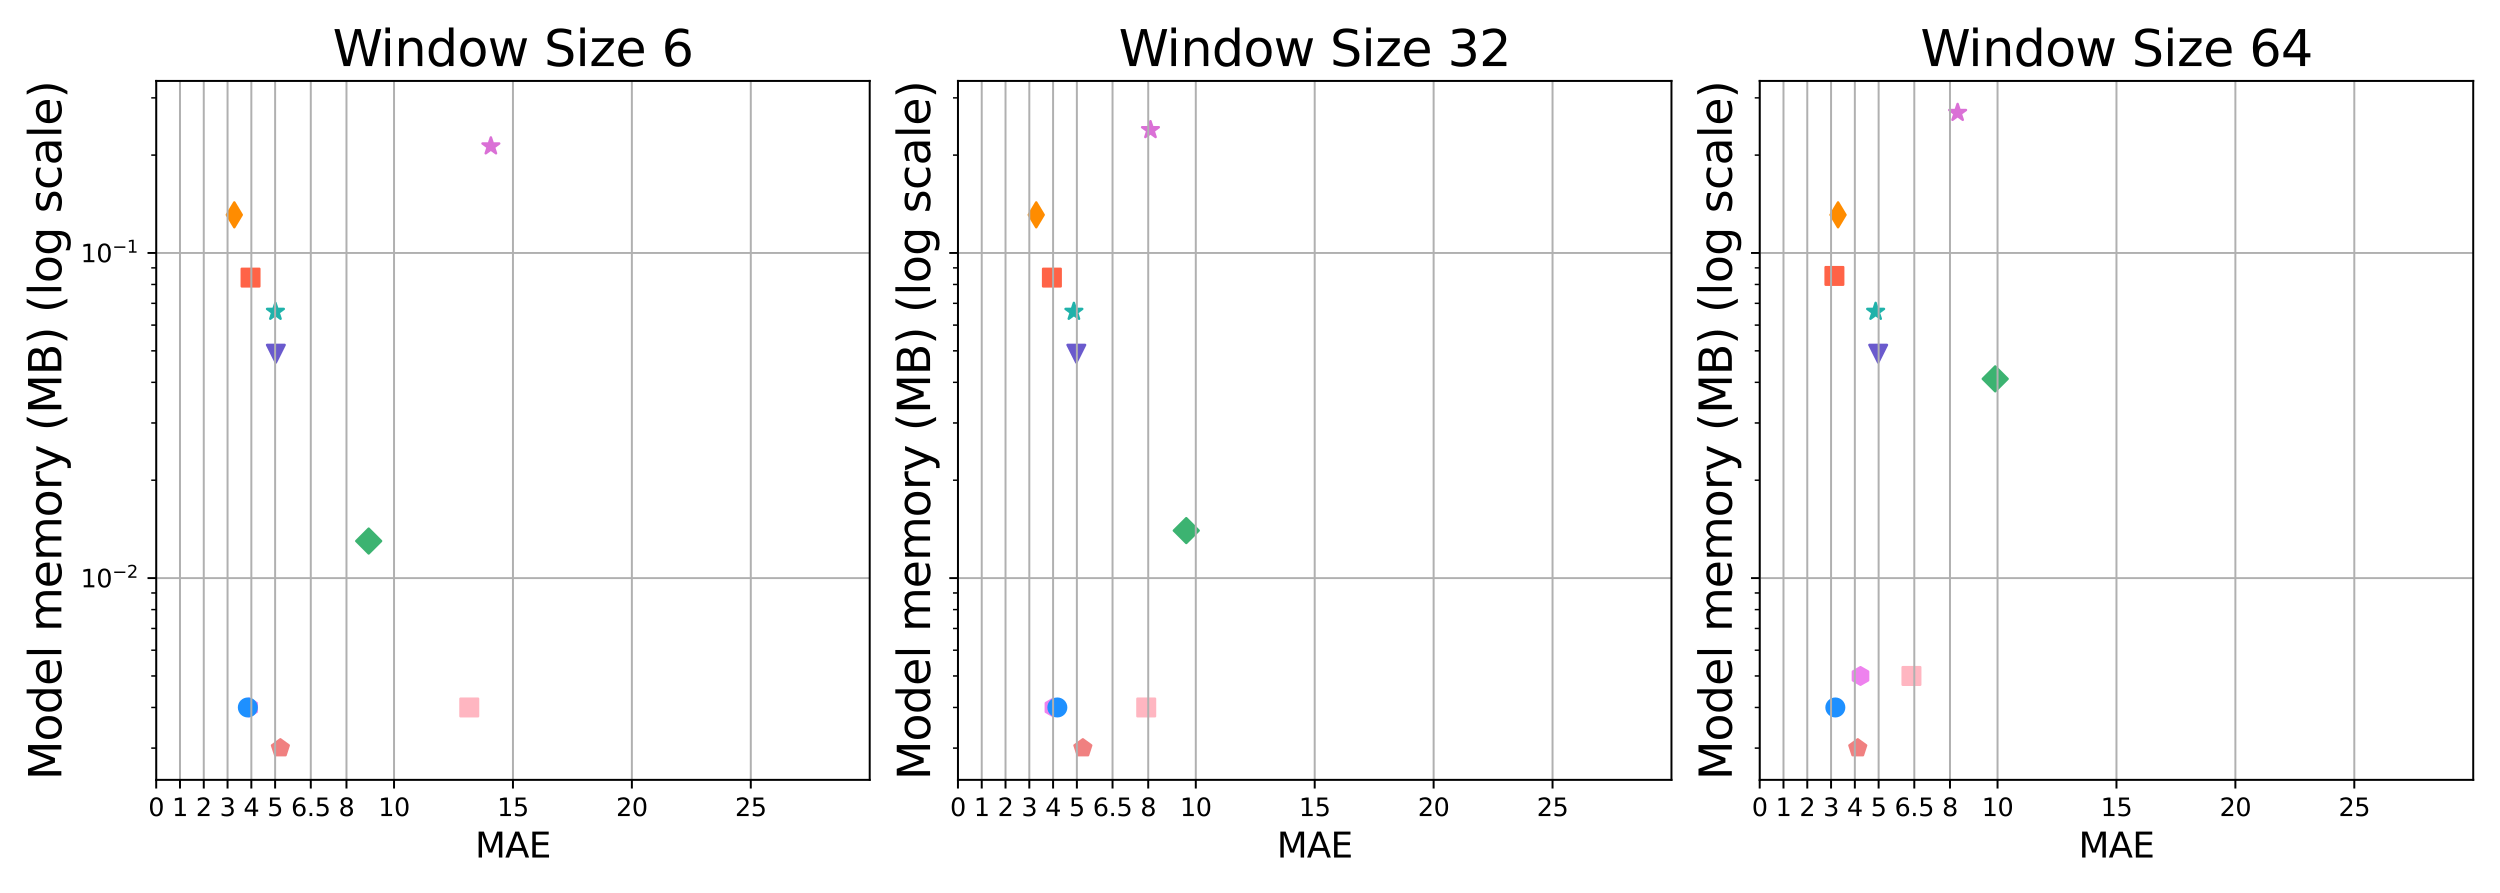 <?xml version="1.0" encoding="utf-8" standalone="no"?>
<!DOCTYPE svg PUBLIC "-//W3C//DTD SVG 1.1//EN"
  "http://www.w3.org/Graphics/SVG/1.1/DTD/svg11.dtd">
<svg xmlns:xlink="http://www.w3.org/1999/xlink" width="1008pt" height="360pt" viewBox="0 0 1008 360" xmlns="http://www.w3.org/2000/svg" version="1.1">
 <defs>
  <style type="text/css">*{stroke-linejoin: round; stroke-linecap: butt}</style>
 </defs>
 <g id="figure_1">
  <g id="patch_1">
   <path d="M 0 360 
L 1008 360 
L 1008 0 
L 0 0 
z
" style="fill: #ffffff"/>
  </g>
  <g id="axes_1">
   <g id="patch_2">
    <path d="M 62.979 314.44 
L 350.666 314.44 
L 350.666 32.64 
L 62.979 32.64 
z
" style="fill: #ffffff"/>
   </g>
   <g id="PathCollection_1">
    <defs>
     <path id="mc5fc989c4f" d="M -0 5 
L 5 0 
L 0 -5 
L -5 -0 
z
" style="stroke: #3cb371"/>
    </defs>
    <g clip-path="url(#p8c996446d8)">
     <use xlink:href="#mc5fc989c4f" x="148.652" y="218.15" style="fill: #3cb371; stroke: #3cb371"/>
    </g>
   </g>
   <g id="PathCollection_2">
    <defs>
     <path id="m4efc3636ae" d="M -0 5 
L 3 0 
L 0 -5 
L -3 -0 
z
" style="stroke: #ff8c00"/>
    </defs>
    <g clip-path="url(#p8c996446d8)">
     <use xlink:href="#m4efc3636ae" x="94.471" y="86.624" style="fill: #ff8c00; stroke: #ff8c00"/>
    </g>
   </g>
   <g id="PathCollection_3">
    <defs>
     <path id="mc24ac7e40f" d="M 0 -3.536 
L -3.362 -1.093 
L -2.078 2.86 
L 2.078 2.86 
L 3.362 -1.093 
z
" style="stroke: #f08080"/>
    </defs>
    <g clip-path="url(#p8c996446d8)">
     <use xlink:href="#mc24ac7e40f" x="113.046" y="301.631" style="fill: #f08080; stroke: #f08080"/>
    </g>
   </g>
   <g id="PathCollection_4">
    <defs>
     <path id="m4241674493" d="M -0 3.536 
L 3.536 -3.536 
L -3.536 -3.536 
z
" style="stroke: #6a5acd"/>
    </defs>
    <g clip-path="url(#p8c996446d8)">
     <use xlink:href="#m4241674493" x="111.224" y="142.609" style="fill: #6a5acd; stroke: #6a5acd"/>
    </g>
   </g>
   <g id="PathCollection_5">
    <defs>
     <path id="m55d1becde0" d="M 0 -3.536 
L -0.794 -1.093 
L -3.362 -1.093 
L -1.284 0.417 
L -2.078 2.86 
L -0 1.35 
L 2.078 2.86 
L 1.284 0.417 
L 3.362 -1.093 
L 0.794 -1.093 
z
" style="stroke: #20b2aa"/>
    </defs>
    <g clip-path="url(#p8c996446d8)">
     <use xlink:href="#m55d1becde0" x="111.052" y="125.653" style="fill: #20b2aa; stroke: #20b2aa"/>
    </g>
   </g>
   <g id="PathCollection_6">
    <defs>
     <path id="m5142dd0f2b" d="M 0 -3.536 
L -0.794 -1.093 
L -3.362 -1.093 
L -1.284 0.417 
L -2.078 2.86 
L -0 1.35 
L 2.078 2.86 
L 1.284 0.417 
L 3.362 -1.093 
L 0.794 -1.093 
z
" style="stroke: #da70d6"/>
    </defs>
    <g clip-path="url(#p8c996446d8)">
     <use xlink:href="#m5142dd0f2b" x="197.914" y="58.949" style="fill: #da70d6; stroke: #da70d6"/>
    </g>
   </g>
   <g id="PathCollection_7">
    <defs>
     <path id="m5ead0c9109" d="M -1.179 3.536 
L 1.179 3.536 
L 1.179 1.179 
L 3.536 1.179 
L 3.536 -1.179 
L 1.179 -1.179 
L 1.179 -3.536 
L -1.179 -3.536 
L -1.179 -1.179 
L -3.536 -1.179 
L -3.536 1.179 
L -1.179 1.179 
z
" style="stroke: #fa8072"/>
    </defs>
    <g clip-path="url(#p8c996446d8)"/>
   </g>
   <g id="PathCollection_8">
    <defs>
     <path id="m712d881390" d="M -3.536 3.536 
L 3.536 3.536 
L 3.536 -3.536 
L -3.536 -3.536 
z
" style="stroke: #ffb6c1"/>
    </defs>
    <g clip-path="url(#p8c996446d8)">
     <use xlink:href="#m712d881390" x="189.207" y="285.253" style="fill: #ffb6c1; stroke: #ffb6c1"/>
    </g>
   </g>
   <g id="PathCollection_9">
    <defs>
     <path id="m849df91885" d="M -3.536 3.536 
L 3.536 3.536 
L 3.536 -3.536 
L -3.536 -3.536 
z
" style="stroke: #ff6347"/>
    </defs>
    <g clip-path="url(#p8c996446d8)">
     <use xlink:href="#m849df91885" x="101.021" y="111.923" style="fill: #ff6347; stroke: #ff6347"/>
    </g>
   </g>
   <g id="PathCollection_10">
    <defs>
     <path id="m6c19da6639" d="M 0 -3.536 
L -3.062 -1.768 
L -3.062 1.768 
L -0 3.536 
L 3.062 1.768 
L 3.062 -1.768 
z
" style="stroke: #ee82ee"/>
    </defs>
    <g clip-path="url(#p8c996446d8)">
     <use xlink:href="#m6c19da6639" x="100.446" y="285.253" style="fill: #ee82ee; stroke: #ee82ee"/>
    </g>
   </g>
   <g id="PathCollection_11">
    <defs>
     <path id="m9d86ca89ae" d="M -3.536 0 
L 3.536 0 
M 0 3.536 
L 0 -3.536 
" style="stroke: #32cd32; stroke-width: 1.5"/>
    </defs>
    <g clip-path="url(#p8c996446d8)"/>
   </g>
   <g id="PathCollection_12">
    <defs>
     <path id="m794d89e1aa" d="M 0 3.536 
C 0.938 3.536 1.837 3.163 2.5 2.5 
C 3.163 1.837 3.536 0.938 3.536 0 
C 3.536 -0.938 3.163 -1.837 2.5 -2.5 
C 1.837 -3.163 0.938 -3.536 0 -3.536 
C -0.938 -3.536 -1.837 -3.163 -2.5 -2.5 
C -3.163 -1.837 -3.536 -0.938 -3.536 0 
C -3.536 0.938 -3.163 1.837 -2.5 2.5 
C -1.837 3.163 -0.938 3.536 0 3.536 
z
" style="stroke: #1e90ff"/>
    </defs>
    <g clip-path="url(#p8c996446d8)">
     <use xlink:href="#m794d89e1aa" x="99.928" y="285.253" style="fill: #1e90ff; stroke: #1e90ff"/>
    </g>
   </g>
   <g id="matplotlib.axis_1">
    <g id="xtick_1">
     <g id="line2d_1">
      <path d="M 62.979 314.44 
L 62.979 32.64 
" clip-path="url(#p8c996446d8)" style="fill: none; stroke: #b0b0b0; stroke-width: 0.8; stroke-linecap: square"/>
     </g>
     <g id="line2d_2">
      <defs>
       <path id="mb497800f1d" d="M 0 0 
L 0 3.5 
" style="stroke: #000000; stroke-width: 0.8"/>
      </defs>
      <g>
       <use xlink:href="#mb497800f1d" x="62.979" y="314.44" style="stroke: #000000; stroke-width: 0.8"/>
      </g>
     </g>
     <g id="text_1">
      <!-- 0 -->
      <g transform="translate(59.798 329.038) scale(0.1 -0.1)">
       <defs>
        <path id="DejaVuSans-30" d="M 2034 4250 
Q 1547 4250 1301 3770 
Q 1056 3291 1056 2328 
Q 1056 1369 1301 889 
Q 1547 409 2034 409 
Q 2525 409 2770 889 
Q 3016 1369 3016 2328 
Q 3016 3291 2770 3770 
Q 2525 4250 2034 4250 
z
M 2034 4750 
Q 2819 4750 3233 4129 
Q 3647 3509 3647 2328 
Q 3647 1150 3233 529 
Q 2819 -91 2034 -91 
Q 1250 -91 836 529 
Q 422 1150 422 2328 
Q 422 3509 836 4129 
Q 1250 4750 2034 4750 
z
" transform="scale(0.016)"/>
       </defs>
       <use xlink:href="#DejaVuSans-30"/>
      </g>
     </g>
    </g>
    <g id="xtick_2">
     <g id="line2d_3">
      <path d="M 72.569 314.44 
L 72.569 32.64 
" clip-path="url(#p8c996446d8)" style="fill: none; stroke: #b0b0b0; stroke-width: 0.8; stroke-linecap: square"/>
     </g>
     <g id="line2d_4">
      <g>
       <use xlink:href="#mb497800f1d" x="72.569" y="314.44" style="stroke: #000000; stroke-width: 0.8"/>
      </g>
     </g>
     <g id="text_2">
      <!-- 1 -->
      <g transform="translate(69.387 329.038) scale(0.1 -0.1)">
       <defs>
        <path id="DejaVuSans-31" d="M 794 531 
L 1825 531 
L 1825 4091 
L 703 3866 
L 703 4441 
L 1819 4666 
L 2450 4666 
L 2450 531 
L 3481 531 
L 3481 0 
L 794 0 
L 794 531 
z
" transform="scale(0.016)"/>
       </defs>
       <use xlink:href="#DejaVuSans-31"/>
      </g>
     </g>
    </g>
    <g id="xtick_3">
     <g id="line2d_5">
      <path d="M 82.158 314.44 
L 82.158 32.64 
" clip-path="url(#p8c996446d8)" style="fill: none; stroke: #b0b0b0; stroke-width: 0.8; stroke-linecap: square"/>
     </g>
     <g id="line2d_6">
      <g>
       <use xlink:href="#mb497800f1d" x="82.158" y="314.44" style="stroke: #000000; stroke-width: 0.8"/>
      </g>
     </g>
     <g id="text_3">
      <!-- 2 -->
      <g transform="translate(78.977 329.038) scale(0.1 -0.1)">
       <defs>
        <path id="DejaVuSans-32" d="M 1228 531 
L 3431 531 
L 3431 0 
L 469 0 
L 469 531 
Q 828 903 1448 1529 
Q 2069 2156 2228 2338 
Q 2531 2678 2651 2914 
Q 2772 3150 2772 3378 
Q 2772 3750 2511 3984 
Q 2250 4219 1831 4219 
Q 1534 4219 1204 4116 
Q 875 4013 500 3803 
L 500 4441 
Q 881 4594 1212 4672 
Q 1544 4750 1819 4750 
Q 2544 4750 2975 4387 
Q 3406 4025 3406 3419 
Q 3406 3131 3298 2873 
Q 3191 2616 2906 2266 
Q 2828 2175 2409 1742 
Q 1991 1309 1228 531 
z
" transform="scale(0.016)"/>
       </defs>
       <use xlink:href="#DejaVuSans-32"/>
      </g>
     </g>
    </g>
    <g id="xtick_4">
     <g id="line2d_7">
      <path d="M 91.748 314.44 
L 91.748 32.64 
" clip-path="url(#p8c996446d8)" style="fill: none; stroke: #b0b0b0; stroke-width: 0.8; stroke-linecap: square"/>
     </g>
     <g id="line2d_8">
      <g>
       <use xlink:href="#mb497800f1d" x="91.748" y="314.44" style="stroke: #000000; stroke-width: 0.8"/>
      </g>
     </g>
     <g id="text_4">
      <!-- 3 -->
      <g transform="translate(88.567 329.038) scale(0.1 -0.1)">
       <defs>
        <path id="DejaVuSans-33" d="M 2597 2516 
Q 3050 2419 3304 2112 
Q 3559 1806 3559 1356 
Q 3559 666 3084 287 
Q 2609 -91 1734 -91 
Q 1441 -91 1130 -33 
Q 819 25 488 141 
L 488 750 
Q 750 597 1062 519 
Q 1375 441 1716 441 
Q 2309 441 2620 675 
Q 2931 909 2931 1356 
Q 2931 1769 2642 2001 
Q 2353 2234 1838 2234 
L 1294 2234 
L 1294 2753 
L 1863 2753 
Q 2328 2753 2575 2939 
Q 2822 3125 2822 3475 
Q 2822 3834 2567 4026 
Q 2313 4219 1838 4219 
Q 1578 4219 1281 4162 
Q 984 4106 628 3988 
L 628 4550 
Q 988 4650 1302 4700 
Q 1616 4750 1894 4750 
Q 2613 4750 3031 4423 
Q 3450 4097 3450 3541 
Q 3450 3153 3228 2886 
Q 3006 2619 2597 2516 
z
" transform="scale(0.016)"/>
       </defs>
       <use xlink:href="#DejaVuSans-33"/>
      </g>
     </g>
    </g>
    <g id="xtick_5">
     <g id="line2d_9">
      <path d="M 101.337 314.44 
L 101.337 32.64 
" clip-path="url(#p8c996446d8)" style="fill: none; stroke: #b0b0b0; stroke-width: 0.8; stroke-linecap: square"/>
     </g>
     <g id="line2d_10">
      <g>
       <use xlink:href="#mb497800f1d" x="101.337" y="314.44" style="stroke: #000000; stroke-width: 0.8"/>
      </g>
     </g>
     <g id="text_5">
      <!-- 4 -->
      <g transform="translate(98.156 329.038) scale(0.1 -0.1)">
       <defs>
        <path id="DejaVuSans-34" d="M 2419 4116 
L 825 1625 
L 2419 1625 
L 2419 4116 
z
M 2253 4666 
L 3047 4666 
L 3047 1625 
L 3713 1625 
L 3713 1100 
L 3047 1100 
L 3047 0 
L 2419 0 
L 2419 1100 
L 313 1100 
L 313 1709 
L 2253 4666 
z
" transform="scale(0.016)"/>
       </defs>
       <use xlink:href="#DejaVuSans-34"/>
      </g>
     </g>
    </g>
    <g id="xtick_6">
     <g id="line2d_11">
      <path d="M 110.927 314.44 
L 110.927 32.64 
" clip-path="url(#p8c996446d8)" style="fill: none; stroke: #b0b0b0; stroke-width: 0.8; stroke-linecap: square"/>
     </g>
     <g id="line2d_12">
      <g>
       <use xlink:href="#mb497800f1d" x="110.927" y="314.44" style="stroke: #000000; stroke-width: 0.8"/>
      </g>
     </g>
     <g id="text_6">
      <!-- 5 -->
      <g transform="translate(107.746 329.038) scale(0.1 -0.1)">
       <defs>
        <path id="DejaVuSans-35" d="M 691 4666 
L 3169 4666 
L 3169 4134 
L 1269 4134 
L 1269 2991 
Q 1406 3038 1543 3061 
Q 1681 3084 1819 3084 
Q 2600 3084 3056 2656 
Q 3513 2228 3513 1497 
Q 3513 744 3044 326 
Q 2575 -91 1722 -91 
Q 1428 -91 1123 -41 
Q 819 9 494 109 
L 494 744 
Q 775 591 1075 516 
Q 1375 441 1709 441 
Q 2250 441 2565 725 
Q 2881 1009 2881 1497 
Q 2881 1984 2565 2268 
Q 2250 2553 1709 2553 
Q 1456 2553 1204 2497 
Q 953 2441 691 2322 
L 691 4666 
z
" transform="scale(0.016)"/>
       </defs>
       <use xlink:href="#DejaVuSans-35"/>
      </g>
     </g>
    </g>
    <g id="xtick_7">
     <g id="line2d_13">
      <path d="M 125.311 314.44 
L 125.311 32.64 
" clip-path="url(#p8c996446d8)" style="fill: none; stroke: #b0b0b0; stroke-width: 0.8; stroke-linecap: square"/>
     </g>
     <g id="line2d_14">
      <g>
       <use xlink:href="#mb497800f1d" x="125.311" y="314.44" style="stroke: #000000; stroke-width: 0.8"/>
      </g>
     </g>
     <g id="text_7">
      <!-- 6.5 -->
      <g transform="translate(117.36 329.038) scale(0.1 -0.1)">
       <defs>
        <path id="DejaVuSans-36" d="M 2113 2584 
Q 1688 2584 1439 2293 
Q 1191 2003 1191 1497 
Q 1191 994 1439 701 
Q 1688 409 2113 409 
Q 2538 409 2786 701 
Q 3034 994 3034 1497 
Q 3034 2003 2786 2293 
Q 2538 2584 2113 2584 
z
M 3366 4563 
L 3366 3988 
Q 3128 4100 2886 4159 
Q 2644 4219 2406 4219 
Q 1781 4219 1451 3797 
Q 1122 3375 1075 2522 
Q 1259 2794 1537 2939 
Q 1816 3084 2150 3084 
Q 2853 3084 3261 2657 
Q 3669 2231 3669 1497 
Q 3669 778 3244 343 
Q 2819 -91 2113 -91 
Q 1303 -91 875 529 
Q 447 1150 447 2328 
Q 447 3434 972 4092 
Q 1497 4750 2381 4750 
Q 2619 4750 2861 4703 
Q 3103 4656 3366 4563 
z
" transform="scale(0.016)"/>
        <path id="DejaVuSans-2e" d="M 684 794 
L 1344 794 
L 1344 0 
L 684 0 
L 684 794 
z
" transform="scale(0.016)"/>
       </defs>
       <use xlink:href="#DejaVuSans-36"/>
       <use xlink:href="#DejaVuSans-2e" x="63.623"/>
       <use xlink:href="#DejaVuSans-35" x="95.41"/>
      </g>
     </g>
    </g>
    <g id="xtick_8">
     <g id="line2d_15">
      <path d="M 139.696 314.44 
L 139.696 32.64 
" clip-path="url(#p8c996446d8)" style="fill: none; stroke: #b0b0b0; stroke-width: 0.8; stroke-linecap: square"/>
     </g>
     <g id="line2d_16">
      <g>
       <use xlink:href="#mb497800f1d" x="139.696" y="314.44" style="stroke: #000000; stroke-width: 0.8"/>
      </g>
     </g>
     <g id="text_8">
      <!-- 8 -->
      <g transform="translate(136.514 329.038) scale(0.1 -0.1)">
       <defs>
        <path id="DejaVuSans-38" d="M 2034 2216 
Q 1584 2216 1326 1975 
Q 1069 1734 1069 1313 
Q 1069 891 1326 650 
Q 1584 409 2034 409 
Q 2484 409 2743 651 
Q 3003 894 3003 1313 
Q 3003 1734 2745 1975 
Q 2488 2216 2034 2216 
z
M 1403 2484 
Q 997 2584 770 2862 
Q 544 3141 544 3541 
Q 544 4100 942 4425 
Q 1341 4750 2034 4750 
Q 2731 4750 3128 4425 
Q 3525 4100 3525 3541 
Q 3525 3141 3298 2862 
Q 3072 2584 2669 2484 
Q 3125 2378 3379 2068 
Q 3634 1759 3634 1313 
Q 3634 634 3220 271 
Q 2806 -91 2034 -91 
Q 1263 -91 848 271 
Q 434 634 434 1313 
Q 434 1759 690 2068 
Q 947 2378 1403 2484 
z
M 1172 3481 
Q 1172 3119 1398 2916 
Q 1625 2713 2034 2713 
Q 2441 2713 2670 2916 
Q 2900 3119 2900 3481 
Q 2900 3844 2670 4047 
Q 2441 4250 2034 4250 
Q 1625 4250 1398 4047 
Q 1172 3844 1172 3481 
z
" transform="scale(0.016)"/>
       </defs>
       <use xlink:href="#DejaVuSans-38"/>
      </g>
     </g>
    </g>
    <g id="xtick_9">
     <g id="line2d_17">
      <path d="M 158.875 314.44 
L 158.875 32.64 
" clip-path="url(#p8c996446d8)" style="fill: none; stroke: #b0b0b0; stroke-width: 0.8; stroke-linecap: square"/>
     </g>
     <g id="line2d_18">
      <g>
       <use xlink:href="#mb497800f1d" x="158.875" y="314.44" style="stroke: #000000; stroke-width: 0.8"/>
      </g>
     </g>
     <g id="text_9">
      <!-- 10 -->
      <g transform="translate(152.512 329.038) scale(0.1 -0.1)">
       <use xlink:href="#DejaVuSans-31"/>
       <use xlink:href="#DejaVuSans-30" x="63.623"/>
      </g>
     </g>
    </g>
    <g id="xtick_10">
     <g id="line2d_19">
      <path d="M 206.823 314.44 
L 206.823 32.64 
" clip-path="url(#p8c996446d8)" style="fill: none; stroke: #b0b0b0; stroke-width: 0.8; stroke-linecap: square"/>
     </g>
     <g id="line2d_20">
      <g>
       <use xlink:href="#mb497800f1d" x="206.823" y="314.44" style="stroke: #000000; stroke-width: 0.8"/>
      </g>
     </g>
     <g id="text_10">
      <!-- 15 -->
      <g transform="translate(200.46 329.038) scale(0.1 -0.1)">
       <use xlink:href="#DejaVuSans-31"/>
       <use xlink:href="#DejaVuSans-35" x="63.623"/>
      </g>
     </g>
    </g>
    <g id="xtick_11">
     <g id="line2d_21">
      <path d="M 254.77 314.44 
L 254.77 32.64 
" clip-path="url(#p8c996446d8)" style="fill: none; stroke: #b0b0b0; stroke-width: 0.8; stroke-linecap: square"/>
     </g>
     <g id="line2d_22">
      <g>
       <use xlink:href="#mb497800f1d" x="254.77" y="314.44" style="stroke: #000000; stroke-width: 0.8"/>
      </g>
     </g>
     <g id="text_11">
      <!-- 20 -->
      <g transform="translate(248.408 329.038) scale(0.1 -0.1)">
       <use xlink:href="#DejaVuSans-32"/>
       <use xlink:href="#DejaVuSans-30" x="63.623"/>
      </g>
     </g>
    </g>
    <g id="xtick_12">
     <g id="line2d_23">
      <path d="M 302.718 314.44 
L 302.718 32.64 
" clip-path="url(#p8c996446d8)" style="fill: none; stroke: #b0b0b0; stroke-width: 0.8; stroke-linecap: square"/>
     </g>
     <g id="line2d_24">
      <g>
       <use xlink:href="#mb497800f1d" x="302.718" y="314.44" style="stroke: #000000; stroke-width: 0.8"/>
      </g>
     </g>
     <g id="text_12">
      <!-- 25 -->
      <g transform="translate(296.356 329.038) scale(0.1 -0.1)">
       <use xlink:href="#DejaVuSans-32"/>
       <use xlink:href="#DejaVuSans-35" x="63.623"/>
      </g>
     </g>
    </g>
    <g id="text_13">
     <!-- MAE -->
     <g transform="translate(191.571 345.756) scale(0.14 -0.14)">
      <defs>
       <path id="DejaVuSans-4d" d="M 628 4666 
L 1569 4666 
L 2759 1491 
L 3956 4666 
L 4897 4666 
L 4897 0 
L 4281 0 
L 4281 4097 
L 3078 897 
L 2444 897 
L 1241 4097 
L 1241 0 
L 628 0 
L 628 4666 
z
" transform="scale(0.016)"/>
       <path id="DejaVuSans-41" d="M 2188 4044 
L 1331 1722 
L 3047 1722 
L 2188 4044 
z
M 1831 4666 
L 2547 4666 
L 4325 0 
L 3669 0 
L 3244 1197 
L 1141 1197 
L 716 0 
L 50 0 
L 1831 4666 
z
" transform="scale(0.016)"/>
       <path id="DejaVuSans-45" d="M 628 4666 
L 3578 4666 
L 3578 4134 
L 1259 4134 
L 1259 2753 
L 3481 2753 
L 3481 2222 
L 1259 2222 
L 1259 531 
L 3634 531 
L 3634 0 
L 628 0 
L 628 4666 
z
" transform="scale(0.016)"/>
      </defs>
      <use xlink:href="#DejaVuSans-4d"/>
      <use xlink:href="#DejaVuSans-41" x="86.279"/>
      <use xlink:href="#DejaVuSans-45" x="154.688"/>
     </g>
    </g>
   </g>
   <g id="matplotlib.axis_2">
    <g id="ytick_1">
     <g id="line2d_25">
      <path d="M 62.979 233.087 
L 350.666 233.087 
" clip-path="url(#p8c996446d8)" style="fill: none; stroke: #b0b0b0; stroke-width: 0.8; stroke-linecap: square"/>
     </g>
     <g id="line2d_26">
      <defs>
       <path id="m6f1841f6d8" d="M 0 0 
L -3.5 0 
" style="stroke: #000000; stroke-width: 0.8"/>
      </defs>
      <g>
       <use xlink:href="#m6f1841f6d8" x="62.979" y="233.087" style="stroke: #000000; stroke-width: 0.8"/>
      </g>
     </g>
     <g id="text_14">
      <!-- $\mathdefault{10^{-2}}$ -->
      <g transform="translate(32.479 236.886) scale(0.1 -0.1)">
       <defs>
        <path id="DejaVuSans-2212" d="M 678 2272 
L 4684 2272 
L 4684 1741 
L 678 1741 
L 678 2272 
z
" transform="scale(0.016)"/>
       </defs>
       <use xlink:href="#DejaVuSans-31" transform="translate(0 0.766)"/>
       <use xlink:href="#DejaVuSans-30" transform="translate(63.623 0.766)"/>
       <use xlink:href="#DejaVuSans-2212" transform="translate(128.203 39.047) scale(0.7)"/>
       <use xlink:href="#DejaVuSans-32" transform="translate(186.855 39.047) scale(0.7)"/>
      </g>
     </g>
    </g>
    <g id="ytick_2">
     <g id="line2d_27">
      <path d="M 62.979 101.997 
L 350.666 101.997 
" clip-path="url(#p8c996446d8)" style="fill: none; stroke: #b0b0b0; stroke-width: 0.8; stroke-linecap: square"/>
     </g>
     <g id="line2d_28">
      <g>
       <use xlink:href="#m6f1841f6d8" x="62.979" y="101.997" style="stroke: #000000; stroke-width: 0.8"/>
      </g>
     </g>
     <g id="text_15">
      <!-- $\mathdefault{10^{-1}}$ -->
      <g transform="translate(32.479 105.796) scale(0.1 -0.1)">
       <use xlink:href="#DejaVuSans-31" transform="translate(0 0.684)"/>
       <use xlink:href="#DejaVuSans-30" transform="translate(63.623 0.684)"/>
       <use xlink:href="#DejaVuSans-2212" transform="translate(128.203 38.966) scale(0.7)"/>
       <use xlink:href="#DejaVuSans-31" transform="translate(186.855 38.966) scale(0.7)"/>
      </g>
     </g>
    </g>
    <g id="ytick_3">
     <g id="line2d_29">
      <defs>
       <path id="mf32b4279f3" d="M 0 0 
L -2 0 
" style="stroke: #000000; stroke-width: 0.6"/>
      </defs>
      <g>
       <use xlink:href="#mf32b4279f3" x="62.979" y="301.631" style="stroke: #000000; stroke-width: 0.6"/>
      </g>
     </g>
    </g>
    <g id="ytick_4">
     <g id="line2d_30">
      <g>
       <use xlink:href="#mf32b4279f3" x="62.979" y="285.253" style="stroke: #000000; stroke-width: 0.6"/>
      </g>
     </g>
    </g>
    <g id="ytick_5">
     <g id="line2d_31">
      <g>
       <use xlink:href="#mf32b4279f3" x="62.979" y="272.549" style="stroke: #000000; stroke-width: 0.6"/>
      </g>
     </g>
    </g>
    <g id="ytick_6">
     <g id="line2d_32">
      <g>
       <use xlink:href="#mf32b4279f3" x="62.979" y="262.169" style="stroke: #000000; stroke-width: 0.6"/>
      </g>
     </g>
    </g>
    <g id="ytick_7">
     <g id="line2d_33">
      <g>
       <use xlink:href="#mf32b4279f3" x="62.979" y="253.393" style="stroke: #000000; stroke-width: 0.6"/>
      </g>
     </g>
    </g>
    <g id="ytick_8">
     <g id="line2d_34">
      <g>
       <use xlink:href="#mf32b4279f3" x="62.979" y="245.791" style="stroke: #000000; stroke-width: 0.6"/>
      </g>
     </g>
    </g>
    <g id="ytick_9">
     <g id="line2d_35">
      <g>
       <use xlink:href="#mf32b4279f3" x="62.979" y="239.085" style="stroke: #000000; stroke-width: 0.6"/>
      </g>
     </g>
    </g>
    <g id="ytick_10">
     <g id="line2d_36">
      <g>
       <use xlink:href="#mf32b4279f3" x="62.979" y="193.625" style="stroke: #000000; stroke-width: 0.6"/>
      </g>
     </g>
    </g>
    <g id="ytick_11">
     <g id="line2d_37">
      <g>
       <use xlink:href="#mf32b4279f3" x="62.979" y="170.541" style="stroke: #000000; stroke-width: 0.6"/>
      </g>
     </g>
    </g>
    <g id="ytick_12">
     <g id="line2d_38">
      <g>
       <use xlink:href="#mf32b4279f3" x="62.979" y="154.163" style="stroke: #000000; stroke-width: 0.6"/>
      </g>
     </g>
    </g>
    <g id="ytick_13">
     <g id="line2d_39">
      <g>
       <use xlink:href="#mf32b4279f3" x="62.979" y="141.459" style="stroke: #000000; stroke-width: 0.6"/>
      </g>
     </g>
    </g>
    <g id="ytick_14">
     <g id="line2d_40">
      <g>
       <use xlink:href="#mf32b4279f3" x="62.979" y="131.079" style="stroke: #000000; stroke-width: 0.6"/>
      </g>
     </g>
    </g>
    <g id="ytick_15">
     <g id="line2d_41">
      <g>
       <use xlink:href="#mf32b4279f3" x="62.979" y="122.303" style="stroke: #000000; stroke-width: 0.6"/>
      </g>
     </g>
    </g>
    <g id="ytick_16">
     <g id="line2d_42">
      <g>
       <use xlink:href="#mf32b4279f3" x="62.979" y="114.701" style="stroke: #000000; stroke-width: 0.6"/>
      </g>
     </g>
    </g>
    <g id="ytick_17">
     <g id="line2d_43">
      <g>
       <use xlink:href="#mf32b4279f3" x="62.979" y="107.995" style="stroke: #000000; stroke-width: 0.6"/>
      </g>
     </g>
    </g>
    <g id="ytick_18">
     <g id="line2d_44">
      <g>
       <use xlink:href="#mf32b4279f3" x="62.979" y="62.535" style="stroke: #000000; stroke-width: 0.6"/>
      </g>
     </g>
    </g>
    <g id="ytick_19">
     <g id="line2d_45">
      <g>
       <use xlink:href="#mf32b4279f3" x="62.979" y="39.451" style="stroke: #000000; stroke-width: 0.6"/>
      </g>
     </g>
    </g>
    <g id="text_16">
     <!-- Model memory (MB) (log scale) -->
     <g transform="translate(24.736 314.507) rotate(-90) scale(0.18 -0.18)">
      <defs>
       <path id="DejaVuSans-6f" d="M 1959 3097 
Q 1497 3097 1228 2736 
Q 959 2375 959 1747 
Q 959 1119 1226 758 
Q 1494 397 1959 397 
Q 2419 397 2687 759 
Q 2956 1122 2956 1747 
Q 2956 2369 2687 2733 
Q 2419 3097 1959 3097 
z
M 1959 3584 
Q 2709 3584 3137 3096 
Q 3566 2609 3566 1747 
Q 3566 888 3137 398 
Q 2709 -91 1959 -91 
Q 1206 -91 779 398 
Q 353 888 353 1747 
Q 353 2609 779 3096 
Q 1206 3584 1959 3584 
z
" transform="scale(0.016)"/>
       <path id="DejaVuSans-64" d="M 2906 2969 
L 2906 4863 
L 3481 4863 
L 3481 0 
L 2906 0 
L 2906 525 
Q 2725 213 2448 61 
Q 2172 -91 1784 -91 
Q 1150 -91 751 415 
Q 353 922 353 1747 
Q 353 2572 751 3078 
Q 1150 3584 1784 3584 
Q 2172 3584 2448 3432 
Q 2725 3281 2906 2969 
z
M 947 1747 
Q 947 1113 1208 752 
Q 1469 391 1925 391 
Q 2381 391 2643 752 
Q 2906 1113 2906 1747 
Q 2906 2381 2643 2742 
Q 2381 3103 1925 3103 
Q 1469 3103 1208 2742 
Q 947 2381 947 1747 
z
" transform="scale(0.016)"/>
       <path id="DejaVuSans-65" d="M 3597 1894 
L 3597 1613 
L 953 1613 
Q 991 1019 1311 708 
Q 1631 397 2203 397 
Q 2534 397 2845 478 
Q 3156 559 3463 722 
L 3463 178 
Q 3153 47 2828 -22 
Q 2503 -91 2169 -91 
Q 1331 -91 842 396 
Q 353 884 353 1716 
Q 353 2575 817 3079 
Q 1281 3584 2069 3584 
Q 2775 3584 3186 3129 
Q 3597 2675 3597 1894 
z
M 3022 2063 
Q 3016 2534 2758 2815 
Q 2500 3097 2075 3097 
Q 1594 3097 1305 2825 
Q 1016 2553 972 2059 
L 3022 2063 
z
" transform="scale(0.016)"/>
       <path id="DejaVuSans-6c" d="M 603 4863 
L 1178 4863 
L 1178 0 
L 603 0 
L 603 4863 
z
" transform="scale(0.016)"/>
       <path id="DejaVuSans-20" transform="scale(0.016)"/>
       <path id="DejaVuSans-6d" d="M 3328 2828 
Q 3544 3216 3844 3400 
Q 4144 3584 4550 3584 
Q 5097 3584 5394 3201 
Q 5691 2819 5691 2113 
L 5691 0 
L 5113 0 
L 5113 2094 
Q 5113 2597 4934 2840 
Q 4756 3084 4391 3084 
Q 3944 3084 3684 2787 
Q 3425 2491 3425 1978 
L 3425 0 
L 2847 0 
L 2847 2094 
Q 2847 2600 2669 2842 
Q 2491 3084 2119 3084 
Q 1678 3084 1418 2786 
Q 1159 2488 1159 1978 
L 1159 0 
L 581 0 
L 581 3500 
L 1159 3500 
L 1159 2956 
Q 1356 3278 1631 3431 
Q 1906 3584 2284 3584 
Q 2666 3584 2933 3390 
Q 3200 3197 3328 2828 
z
" transform="scale(0.016)"/>
       <path id="DejaVuSans-72" d="M 2631 2963 
Q 2534 3019 2420 3045 
Q 2306 3072 2169 3072 
Q 1681 3072 1420 2755 
Q 1159 2438 1159 1844 
L 1159 0 
L 581 0 
L 581 3500 
L 1159 3500 
L 1159 2956 
Q 1341 3275 1631 3429 
Q 1922 3584 2338 3584 
Q 2397 3584 2469 3576 
Q 2541 3569 2628 3553 
L 2631 2963 
z
" transform="scale(0.016)"/>
       <path id="DejaVuSans-79" d="M 2059 -325 
Q 1816 -950 1584 -1140 
Q 1353 -1331 966 -1331 
L 506 -1331 
L 506 -850 
L 844 -850 
Q 1081 -850 1212 -737 
Q 1344 -625 1503 -206 
L 1606 56 
L 191 3500 
L 800 3500 
L 1894 763 
L 2988 3500 
L 3597 3500 
L 2059 -325 
z
" transform="scale(0.016)"/>
       <path id="DejaVuSans-28" d="M 1984 4856 
Q 1566 4138 1362 3434 
Q 1159 2731 1159 2009 
Q 1159 1288 1364 580 
Q 1569 -128 1984 -844 
L 1484 -844 
Q 1016 -109 783 600 
Q 550 1309 550 2009 
Q 550 2706 781 3412 
Q 1013 4119 1484 4856 
L 1984 4856 
z
" transform="scale(0.016)"/>
       <path id="DejaVuSans-42" d="M 1259 2228 
L 1259 519 
L 2272 519 
Q 2781 519 3026 730 
Q 3272 941 3272 1375 
Q 3272 1813 3026 2020 
Q 2781 2228 2272 2228 
L 1259 2228 
z
M 1259 4147 
L 1259 2741 
L 2194 2741 
Q 2656 2741 2882 2914 
Q 3109 3088 3109 3444 
Q 3109 3797 2882 3972 
Q 2656 4147 2194 4147 
L 1259 4147 
z
M 628 4666 
L 2241 4666 
Q 2963 4666 3353 4366 
Q 3744 4066 3744 3513 
Q 3744 3084 3544 2831 
Q 3344 2578 2956 2516 
Q 3422 2416 3680 2098 
Q 3938 1781 3938 1306 
Q 3938 681 3513 340 
Q 3088 0 2303 0 
L 628 0 
L 628 4666 
z
" transform="scale(0.016)"/>
       <path id="DejaVuSans-29" d="M 513 4856 
L 1013 4856 
Q 1481 4119 1714 3412 
Q 1947 2706 1947 2009 
Q 1947 1309 1714 600 
Q 1481 -109 1013 -844 
L 513 -844 
Q 928 -128 1133 580 
Q 1338 1288 1338 2009 
Q 1338 2731 1133 3434 
Q 928 4138 513 4856 
z
" transform="scale(0.016)"/>
       <path id="DejaVuSans-67" d="M 2906 1791 
Q 2906 2416 2648 2759 
Q 2391 3103 1925 3103 
Q 1463 3103 1205 2759 
Q 947 2416 947 1791 
Q 947 1169 1205 825 
Q 1463 481 1925 481 
Q 2391 481 2648 825 
Q 2906 1169 2906 1791 
z
M 3481 434 
Q 3481 -459 3084 -895 
Q 2688 -1331 1869 -1331 
Q 1566 -1331 1297 -1286 
Q 1028 -1241 775 -1147 
L 775 -588 
Q 1028 -725 1275 -790 
Q 1522 -856 1778 -856 
Q 2344 -856 2625 -561 
Q 2906 -266 2906 331 
L 2906 616 
Q 2728 306 2450 153 
Q 2172 0 1784 0 
Q 1141 0 747 490 
Q 353 981 353 1791 
Q 353 2603 747 3093 
Q 1141 3584 1784 3584 
Q 2172 3584 2450 3431 
Q 2728 3278 2906 2969 
L 2906 3500 
L 3481 3500 
L 3481 434 
z
" transform="scale(0.016)"/>
       <path id="DejaVuSans-73" d="M 2834 3397 
L 2834 2853 
Q 2591 2978 2328 3040 
Q 2066 3103 1784 3103 
Q 1356 3103 1142 2972 
Q 928 2841 928 2578 
Q 928 2378 1081 2264 
Q 1234 2150 1697 2047 
L 1894 2003 
Q 2506 1872 2764 1633 
Q 3022 1394 3022 966 
Q 3022 478 2636 193 
Q 2250 -91 1575 -91 
Q 1294 -91 989 -36 
Q 684 19 347 128 
L 347 722 
Q 666 556 975 473 
Q 1284 391 1588 391 
Q 1994 391 2212 530 
Q 2431 669 2431 922 
Q 2431 1156 2273 1281 
Q 2116 1406 1581 1522 
L 1381 1569 
Q 847 1681 609 1914 
Q 372 2147 372 2553 
Q 372 3047 722 3315 
Q 1072 3584 1716 3584 
Q 2034 3584 2315 3537 
Q 2597 3491 2834 3397 
z
" transform="scale(0.016)"/>
       <path id="DejaVuSans-63" d="M 3122 3366 
L 3122 2828 
Q 2878 2963 2633 3030 
Q 2388 3097 2138 3097 
Q 1578 3097 1268 2742 
Q 959 2388 959 1747 
Q 959 1106 1268 751 
Q 1578 397 2138 397 
Q 2388 397 2633 464 
Q 2878 531 3122 666 
L 3122 134 
Q 2881 22 2623 -34 
Q 2366 -91 2075 -91 
Q 1284 -91 818 406 
Q 353 903 353 1747 
Q 353 2603 823 3093 
Q 1294 3584 2113 3584 
Q 2378 3584 2631 3529 
Q 2884 3475 3122 3366 
z
" transform="scale(0.016)"/>
       <path id="DejaVuSans-61" d="M 2194 1759 
Q 1497 1759 1228 1600 
Q 959 1441 959 1056 
Q 959 750 1161 570 
Q 1363 391 1709 391 
Q 2188 391 2477 730 
Q 2766 1069 2766 1631 
L 2766 1759 
L 2194 1759 
z
M 3341 1997 
L 3341 0 
L 2766 0 
L 2766 531 
Q 2569 213 2275 61 
Q 1981 -91 1556 -91 
Q 1019 -91 701 211 
Q 384 513 384 1019 
Q 384 1609 779 1909 
Q 1175 2209 1959 2209 
L 2766 2209 
L 2766 2266 
Q 2766 2663 2505 2880 
Q 2244 3097 1772 3097 
Q 1472 3097 1187 3025 
Q 903 2953 641 2809 
L 641 3341 
Q 956 3463 1253 3523 
Q 1550 3584 1831 3584 
Q 2591 3584 2966 3190 
Q 3341 2797 3341 1997 
z
" transform="scale(0.016)"/>
      </defs>
      <use xlink:href="#DejaVuSans-4d"/>
      <use xlink:href="#DejaVuSans-6f" x="86.279"/>
      <use xlink:href="#DejaVuSans-64" x="147.461"/>
      <use xlink:href="#DejaVuSans-65" x="210.938"/>
      <use xlink:href="#DejaVuSans-6c" x="272.461"/>
      <use xlink:href="#DejaVuSans-20" x="300.244"/>
      <use xlink:href="#DejaVuSans-6d" x="332.031"/>
      <use xlink:href="#DejaVuSans-65" x="429.443"/>
      <use xlink:href="#DejaVuSans-6d" x="490.967"/>
      <use xlink:href="#DejaVuSans-6f" x="588.379"/>
      <use xlink:href="#DejaVuSans-72" x="649.561"/>
      <use xlink:href="#DejaVuSans-79" x="690.674"/>
      <use xlink:href="#DejaVuSans-20" x="749.854"/>
      <use xlink:href="#DejaVuSans-28" x="781.641"/>
      <use xlink:href="#DejaVuSans-4d" x="820.654"/>
      <use xlink:href="#DejaVuSans-42" x="906.934"/>
      <use xlink:href="#DejaVuSans-29" x="975.537"/>
      <use xlink:href="#DejaVuSans-20" x="1014.551"/>
      <use xlink:href="#DejaVuSans-28" x="1046.338"/>
      <use xlink:href="#DejaVuSans-6c" x="1085.352"/>
      <use xlink:href="#DejaVuSans-6f" x="1113.135"/>
      <use xlink:href="#DejaVuSans-67" x="1174.316"/>
      <use xlink:href="#DejaVuSans-20" x="1237.793"/>
      <use xlink:href="#DejaVuSans-73" x="1269.58"/>
      <use xlink:href="#DejaVuSans-63" x="1321.68"/>
      <use xlink:href="#DejaVuSans-61" x="1376.66"/>
      <use xlink:href="#DejaVuSans-6c" x="1437.939"/>
      <use xlink:href="#DejaVuSans-65" x="1465.723"/>
      <use xlink:href="#DejaVuSans-29" x="1527.246"/>
     </g>
    </g>
   </g>
   <g id="patch_3">
    <path d="M 62.979 314.44 
L 62.979 32.64 
" style="fill: none; stroke: #000000; stroke-width: 0.8; stroke-linejoin: miter; stroke-linecap: square"/>
   </g>
   <g id="patch_4">
    <path d="M 350.666 314.44 
L 350.666 32.64 
" style="fill: none; stroke: #000000; stroke-width: 0.8; stroke-linejoin: miter; stroke-linecap: square"/>
   </g>
   <g id="patch_5">
    <path d="M 62.979 314.44 
L 350.666 314.44 
" style="fill: none; stroke: #000000; stroke-width: 0.8; stroke-linejoin: miter; stroke-linecap: square"/>
   </g>
   <g id="patch_6">
    <path d="M 62.979 32.64 
L 350.666 32.64 
" style="fill: none; stroke: #000000; stroke-width: 0.8; stroke-linejoin: miter; stroke-linecap: square"/>
   </g>
   <g id="text_17">
    <!-- Window Size 6 -->
    <g transform="translate(134.152 26.64) scale(0.2 -0.2)">
     <defs>
      <path id="DejaVuSans-57" d="M 213 4666 
L 850 4666 
L 1831 722 
L 2809 4666 
L 3519 4666 
L 4500 722 
L 5478 4666 
L 6119 4666 
L 4947 0 
L 4153 0 
L 3169 4050 
L 2175 0 
L 1381 0 
L 213 4666 
z
" transform="scale(0.016)"/>
      <path id="DejaVuSans-69" d="M 603 3500 
L 1178 3500 
L 1178 0 
L 603 0 
L 603 3500 
z
M 603 4863 
L 1178 4863 
L 1178 4134 
L 603 4134 
L 603 4863 
z
" transform="scale(0.016)"/>
      <path id="DejaVuSans-6e" d="M 3513 2113 
L 3513 0 
L 2938 0 
L 2938 2094 
Q 2938 2591 2744 2837 
Q 2550 3084 2163 3084 
Q 1697 3084 1428 2787 
Q 1159 2491 1159 1978 
L 1159 0 
L 581 0 
L 581 3500 
L 1159 3500 
L 1159 2956 
Q 1366 3272 1645 3428 
Q 1925 3584 2291 3584 
Q 2894 3584 3203 3211 
Q 3513 2838 3513 2113 
z
" transform="scale(0.016)"/>
      <path id="DejaVuSans-77" d="M 269 3500 
L 844 3500 
L 1563 769 
L 2278 3500 
L 2956 3500 
L 3675 769 
L 4391 3500 
L 4966 3500 
L 4050 0 
L 3372 0 
L 2619 2869 
L 1863 0 
L 1184 0 
L 269 3500 
z
" transform="scale(0.016)"/>
      <path id="DejaVuSans-53" d="M 3425 4513 
L 3425 3897 
Q 3066 4069 2747 4153 
Q 2428 4238 2131 4238 
Q 1616 4238 1336 4038 
Q 1056 3838 1056 3469 
Q 1056 3159 1242 3001 
Q 1428 2844 1947 2747 
L 2328 2669 
Q 3034 2534 3370 2195 
Q 3706 1856 3706 1288 
Q 3706 609 3251 259 
Q 2797 -91 1919 -91 
Q 1588 -91 1214 -16 
Q 841 59 441 206 
L 441 856 
Q 825 641 1194 531 
Q 1563 422 1919 422 
Q 2459 422 2753 634 
Q 3047 847 3047 1241 
Q 3047 1584 2836 1778 
Q 2625 1972 2144 2069 
L 1759 2144 
Q 1053 2284 737 2584 
Q 422 2884 422 3419 
Q 422 4038 858 4394 
Q 1294 4750 2059 4750 
Q 2388 4750 2728 4690 
Q 3069 4631 3425 4513 
z
" transform="scale(0.016)"/>
      <path id="DejaVuSans-7a" d="M 353 3500 
L 3084 3500 
L 3084 2975 
L 922 459 
L 3084 459 
L 3084 0 
L 275 0 
L 275 525 
L 2438 3041 
L 353 3041 
L 353 3500 
z
" transform="scale(0.016)"/>
     </defs>
     <use xlink:href="#DejaVuSans-57"/>
     <use xlink:href="#DejaVuSans-69" x="96.627"/>
     <use xlink:href="#DejaVuSans-6e" x="124.41"/>
     <use xlink:href="#DejaVuSans-64" x="187.789"/>
     <use xlink:href="#DejaVuSans-6f" x="251.266"/>
     <use xlink:href="#DejaVuSans-77" x="312.447"/>
     <use xlink:href="#DejaVuSans-20" x="394.234"/>
     <use xlink:href="#DejaVuSans-53" x="426.021"/>
     <use xlink:href="#DejaVuSans-69" x="489.498"/>
     <use xlink:href="#DejaVuSans-7a" x="517.281"/>
     <use xlink:href="#DejaVuSans-65" x="569.771"/>
     <use xlink:href="#DejaVuSans-20" x="631.295"/>
     <use xlink:href="#DejaVuSans-36" x="663.082"/>
    </g>
   </g>
  </g>
  <g id="axes_2">
   <g id="patch_7">
    <path d="M 386.246 314.44 
L 673.933 314.44 
L 673.933 32.64 
L 386.246 32.64 
z
" style="fill: #ffffff"/>
   </g>
   <g id="PathCollection_13">
    <g clip-path="url(#pb1847900d7)">
     <use xlink:href="#mc5fc989c4f" x="478.306" y="213.931" style="fill: #3cb371; stroke: #3cb371"/>
    </g>
   </g>
   <g id="PathCollection_14">
    <g clip-path="url(#pb1847900d7)">
     <use xlink:href="#m4efc3636ae" x="417.805" y="86.624" style="fill: #ff8c00; stroke: #ff8c00"/>
    </g>
   </g>
   <g id="PathCollection_15">
    <g clip-path="url(#pb1847900d7)">
     <use xlink:href="#mc24ac7e40f" x="436.61" y="301.631" style="fill: #f08080; stroke: #f08080"/>
    </g>
   </g>
   <g id="PathCollection_16">
    <g clip-path="url(#pb1847900d7)">
     <use xlink:href="#m4241674493" x="433.973" y="142.609" style="fill: #6a5acd; stroke: #6a5acd"/>
    </g>
   </g>
   <g id="PathCollection_17">
    <g clip-path="url(#pb1847900d7)">
     <use xlink:href="#m55d1becde0" x="432.995" y="125.653" style="fill: #20b2aa; stroke: #20b2aa"/>
    </g>
   </g>
   <g id="PathCollection_18">
    <g clip-path="url(#pb1847900d7)">
     <use xlink:href="#m5142dd0f2b" x="463.864" y="52.392" style="fill: #da70d6; stroke: #da70d6"/>
    </g>
   </g>
   <g id="PathCollection_19">
    <g clip-path="url(#pb1847900d7)"/>
   </g>
   <g id="PathCollection_20">
    <g clip-path="url(#pb1847900d7)">
     <use xlink:href="#m712d881390" x="462.157" y="285.253" style="fill: #ffb6c1; stroke: #ffb6c1"/>
    </g>
   </g>
   <g id="PathCollection_21">
    <g clip-path="url(#pb1847900d7)">
     <use xlink:href="#m849df91885" x="424.125" y="111.923" style="fill: #ff6347; stroke: #ff6347"/>
    </g>
   </g>
   <g id="PathCollection_22">
    <g clip-path="url(#pb1847900d7)">
     <use xlink:href="#m6c19da6639" x="424.739" y="285.253" style="fill: #ee82ee; stroke: #ee82ee"/>
    </g>
   </g>
   <g id="PathCollection_23">
    <g clip-path="url(#pb1847900d7)"/>
   </g>
   <g id="PathCollection_24">
    <g clip-path="url(#pb1847900d7)">
     <use xlink:href="#m794d89e1aa" x="426.321" y="285.253" style="fill: #1e90ff; stroke: #1e90ff"/>
    </g>
   </g>
   <g id="matplotlib.axis_3">
    <g id="xtick_13">
     <g id="line2d_46">
      <path d="M 386.246 314.44 
L 386.246 32.64 
" clip-path="url(#pb1847900d7)" style="fill: none; stroke: #b0b0b0; stroke-width: 0.8; stroke-linecap: square"/>
     </g>
     <g id="line2d_47">
      <g>
       <use xlink:href="#mb497800f1d" x="386.246" y="314.44" style="stroke: #000000; stroke-width: 0.8"/>
      </g>
     </g>
     <g id="text_18">
      <!-- 0 -->
      <g transform="translate(383.065 329.038) scale(0.1 -0.1)">
       <use xlink:href="#DejaVuSans-30"/>
      </g>
     </g>
    </g>
    <g id="xtick_14">
     <g id="line2d_48">
      <path d="M 395.836 314.44 
L 395.836 32.64 
" clip-path="url(#pb1847900d7)" style="fill: none; stroke: #b0b0b0; stroke-width: 0.8; stroke-linecap: square"/>
     </g>
     <g id="line2d_49">
      <g>
       <use xlink:href="#mb497800f1d" x="395.836" y="314.44" style="stroke: #000000; stroke-width: 0.8"/>
      </g>
     </g>
     <g id="text_19">
      <!-- 1 -->
      <g transform="translate(392.654 329.038) scale(0.1 -0.1)">
       <use xlink:href="#DejaVuSans-31"/>
      </g>
     </g>
    </g>
    <g id="xtick_15">
     <g id="line2d_50">
      <path d="M 405.425 314.44 
L 405.425 32.64 
" clip-path="url(#pb1847900d7)" style="fill: none; stroke: #b0b0b0; stroke-width: 0.8; stroke-linecap: square"/>
     </g>
     <g id="line2d_51">
      <g>
       <use xlink:href="#mb497800f1d" x="405.425" y="314.44" style="stroke: #000000; stroke-width: 0.8"/>
      </g>
     </g>
     <g id="text_20">
      <!-- 2 -->
      <g transform="translate(402.244 329.038) scale(0.1 -0.1)">
       <use xlink:href="#DejaVuSans-32"/>
      </g>
     </g>
    </g>
    <g id="xtick_16">
     <g id="line2d_52">
      <path d="M 415.015 314.44 
L 415.015 32.64 
" clip-path="url(#pb1847900d7)" style="fill: none; stroke: #b0b0b0; stroke-width: 0.8; stroke-linecap: square"/>
     </g>
     <g id="line2d_53">
      <g>
       <use xlink:href="#mb497800f1d" x="415.015" y="314.44" style="stroke: #000000; stroke-width: 0.8"/>
      </g>
     </g>
     <g id="text_21">
      <!-- 3 -->
      <g transform="translate(411.834 329.038) scale(0.1 -0.1)">
       <use xlink:href="#DejaVuSans-33"/>
      </g>
     </g>
    </g>
    <g id="xtick_17">
     <g id="line2d_54">
      <path d="M 424.604 314.44 
L 424.604 32.64 
" clip-path="url(#pb1847900d7)" style="fill: none; stroke: #b0b0b0; stroke-width: 0.8; stroke-linecap: square"/>
     </g>
     <g id="line2d_55">
      <g>
       <use xlink:href="#mb497800f1d" x="424.604" y="314.44" style="stroke: #000000; stroke-width: 0.8"/>
      </g>
     </g>
     <g id="text_22">
      <!-- 4 -->
      <g transform="translate(421.423 329.038) scale(0.1 -0.1)">
       <use xlink:href="#DejaVuSans-34"/>
      </g>
     </g>
    </g>
    <g id="xtick_18">
     <g id="line2d_56">
      <path d="M 434.194 314.44 
L 434.194 32.64 
" clip-path="url(#pb1847900d7)" style="fill: none; stroke: #b0b0b0; stroke-width: 0.8; stroke-linecap: square"/>
     </g>
     <g id="line2d_57">
      <g>
       <use xlink:href="#mb497800f1d" x="434.194" y="314.44" style="stroke: #000000; stroke-width: 0.8"/>
      </g>
     </g>
     <g id="text_23">
      <!-- 5 -->
      <g transform="translate(431.013 329.038) scale(0.1 -0.1)">
       <use xlink:href="#DejaVuSans-35"/>
      </g>
     </g>
    </g>
    <g id="xtick_19">
     <g id="line2d_58">
      <path d="M 448.578 314.44 
L 448.578 32.64 
" clip-path="url(#pb1847900d7)" style="fill: none; stroke: #b0b0b0; stroke-width: 0.8; stroke-linecap: square"/>
     </g>
     <g id="line2d_59">
      <g>
       <use xlink:href="#mb497800f1d" x="448.578" y="314.44" style="stroke: #000000; stroke-width: 0.8"/>
      </g>
     </g>
     <g id="text_24">
      <!-- 6.5 -->
      <g transform="translate(440.627 329.038) scale(0.1 -0.1)">
       <use xlink:href="#DejaVuSans-36"/>
       <use xlink:href="#DejaVuSans-2e" x="63.623"/>
       <use xlink:href="#DejaVuSans-35" x="95.41"/>
      </g>
     </g>
    </g>
    <g id="xtick_20">
     <g id="line2d_60">
      <path d="M 462.963 314.44 
L 462.963 32.64 
" clip-path="url(#pb1847900d7)" style="fill: none; stroke: #b0b0b0; stroke-width: 0.8; stroke-linecap: square"/>
     </g>
     <g id="line2d_61">
      <g>
       <use xlink:href="#mb497800f1d" x="462.963" y="314.44" style="stroke: #000000; stroke-width: 0.8"/>
      </g>
     </g>
     <g id="text_25">
      <!-- 8 -->
      <g transform="translate(459.781 329.038) scale(0.1 -0.1)">
       <use xlink:href="#DejaVuSans-38"/>
      </g>
     </g>
    </g>
    <g id="xtick_21">
     <g id="line2d_62">
      <path d="M 482.142 314.44 
L 482.142 32.64 
" clip-path="url(#pb1847900d7)" style="fill: none; stroke: #b0b0b0; stroke-width: 0.8; stroke-linecap: square"/>
     </g>
     <g id="line2d_63">
      <g>
       <use xlink:href="#mb497800f1d" x="482.142" y="314.44" style="stroke: #000000; stroke-width: 0.8"/>
      </g>
     </g>
     <g id="text_26">
      <!-- 10 -->
      <g transform="translate(475.779 329.038) scale(0.1 -0.1)">
       <use xlink:href="#DejaVuSans-31"/>
       <use xlink:href="#DejaVuSans-30" x="63.623"/>
      </g>
     </g>
    </g>
    <g id="xtick_22">
     <g id="line2d_64">
      <path d="M 530.09 314.44 
L 530.09 32.64 
" clip-path="url(#pb1847900d7)" style="fill: none; stroke: #b0b0b0; stroke-width: 0.8; stroke-linecap: square"/>
     </g>
     <g id="line2d_65">
      <g>
       <use xlink:href="#mb497800f1d" x="530.09" y="314.44" style="stroke: #000000; stroke-width: 0.8"/>
      </g>
     </g>
     <g id="text_27">
      <!-- 15 -->
      <g transform="translate(523.727 329.038) scale(0.1 -0.1)">
       <use xlink:href="#DejaVuSans-31"/>
       <use xlink:href="#DejaVuSans-35" x="63.623"/>
      </g>
     </g>
    </g>
    <g id="xtick_23">
     <g id="line2d_66">
      <path d="M 578.037 314.44 
L 578.037 32.64 
" clip-path="url(#pb1847900d7)" style="fill: none; stroke: #b0b0b0; stroke-width: 0.8; stroke-linecap: square"/>
     </g>
     <g id="line2d_67">
      <g>
       <use xlink:href="#mb497800f1d" x="578.037" y="314.44" style="stroke: #000000; stroke-width: 0.8"/>
      </g>
     </g>
     <g id="text_28">
      <!-- 20 -->
      <g transform="translate(571.675 329.038) scale(0.1 -0.1)">
       <use xlink:href="#DejaVuSans-32"/>
       <use xlink:href="#DejaVuSans-30" x="63.623"/>
      </g>
     </g>
    </g>
    <g id="xtick_24">
     <g id="line2d_68">
      <path d="M 625.985 314.44 
L 625.985 32.64 
" clip-path="url(#pb1847900d7)" style="fill: none; stroke: #b0b0b0; stroke-width: 0.8; stroke-linecap: square"/>
     </g>
     <g id="line2d_69">
      <g>
       <use xlink:href="#mb497800f1d" x="625.985" y="314.44" style="stroke: #000000; stroke-width: 0.8"/>
      </g>
     </g>
     <g id="text_29">
      <!-- 25 -->
      <g transform="translate(619.623 329.038) scale(0.1 -0.1)">
       <use xlink:href="#DejaVuSans-32"/>
       <use xlink:href="#DejaVuSans-35" x="63.623"/>
      </g>
     </g>
    </g>
    <g id="text_30">
     <!-- MAE -->
     <g transform="translate(514.838 345.756) scale(0.14 -0.14)">
      <use xlink:href="#DejaVuSans-4d"/>
      <use xlink:href="#DejaVuSans-41" x="86.279"/>
      <use xlink:href="#DejaVuSans-45" x="154.688"/>
     </g>
    </g>
   </g>
   <g id="matplotlib.axis_4">
    <g id="ytick_20">
     <g id="line2d_70">
      <path d="M 386.246 233.087 
L 673.933 233.087 
" clip-path="url(#pb1847900d7)" style="fill: none; stroke: #b0b0b0; stroke-width: 0.8; stroke-linecap: square"/>
     </g>
     <g id="line2d_71">
      <g>
       <use xlink:href="#m6f1841f6d8" x="386.246" y="233.087" style="stroke: #000000; stroke-width: 0.8"/>
      </g>
     </g>
    </g>
    <g id="ytick_21">
     <g id="line2d_72">
      <path d="M 386.246 101.997 
L 673.933 101.997 
" clip-path="url(#pb1847900d7)" style="fill: none; stroke: #b0b0b0; stroke-width: 0.8; stroke-linecap: square"/>
     </g>
     <g id="line2d_73">
      <g>
       <use xlink:href="#m6f1841f6d8" x="386.246" y="101.997" style="stroke: #000000; stroke-width: 0.8"/>
      </g>
     </g>
    </g>
    <g id="ytick_22">
     <g id="line2d_74">
      <g>
       <use xlink:href="#mf32b4279f3" x="386.246" y="301.631" style="stroke: #000000; stroke-width: 0.6"/>
      </g>
     </g>
    </g>
    <g id="ytick_23">
     <g id="line2d_75">
      <g>
       <use xlink:href="#mf32b4279f3" x="386.246" y="285.253" style="stroke: #000000; stroke-width: 0.6"/>
      </g>
     </g>
    </g>
    <g id="ytick_24">
     <g id="line2d_76">
      <g>
       <use xlink:href="#mf32b4279f3" x="386.246" y="272.549" style="stroke: #000000; stroke-width: 0.6"/>
      </g>
     </g>
    </g>
    <g id="ytick_25">
     <g id="line2d_77">
      <g>
       <use xlink:href="#mf32b4279f3" x="386.246" y="262.169" style="stroke: #000000; stroke-width: 0.6"/>
      </g>
     </g>
    </g>
    <g id="ytick_26">
     <g id="line2d_78">
      <g>
       <use xlink:href="#mf32b4279f3" x="386.246" y="253.393" style="stroke: #000000; stroke-width: 0.6"/>
      </g>
     </g>
    </g>
    <g id="ytick_27">
     <g id="line2d_79">
      <g>
       <use xlink:href="#mf32b4279f3" x="386.246" y="245.791" style="stroke: #000000; stroke-width: 0.6"/>
      </g>
     </g>
    </g>
    <g id="ytick_28">
     <g id="line2d_80">
      <g>
       <use xlink:href="#mf32b4279f3" x="386.246" y="239.085" style="stroke: #000000; stroke-width: 0.6"/>
      </g>
     </g>
    </g>
    <g id="ytick_29">
     <g id="line2d_81">
      <g>
       <use xlink:href="#mf32b4279f3" x="386.246" y="193.625" style="stroke: #000000; stroke-width: 0.6"/>
      </g>
     </g>
    </g>
    <g id="ytick_30">
     <g id="line2d_82">
      <g>
       <use xlink:href="#mf32b4279f3" x="386.246" y="170.541" style="stroke: #000000; stroke-width: 0.6"/>
      </g>
     </g>
    </g>
    <g id="ytick_31">
     <g id="line2d_83">
      <g>
       <use xlink:href="#mf32b4279f3" x="386.246" y="154.163" style="stroke: #000000; stroke-width: 0.6"/>
      </g>
     </g>
    </g>
    <g id="ytick_32">
     <g id="line2d_84">
      <g>
       <use xlink:href="#mf32b4279f3" x="386.246" y="141.459" style="stroke: #000000; stroke-width: 0.6"/>
      </g>
     </g>
    </g>
    <g id="ytick_33">
     <g id="line2d_85">
      <g>
       <use xlink:href="#mf32b4279f3" x="386.246" y="131.079" style="stroke: #000000; stroke-width: 0.6"/>
      </g>
     </g>
    </g>
    <g id="ytick_34">
     <g id="line2d_86">
      <g>
       <use xlink:href="#mf32b4279f3" x="386.246" y="122.303" style="stroke: #000000; stroke-width: 0.6"/>
      </g>
     </g>
    </g>
    <g id="ytick_35">
     <g id="line2d_87">
      <g>
       <use xlink:href="#mf32b4279f3" x="386.246" y="114.701" style="stroke: #000000; stroke-width: 0.6"/>
      </g>
     </g>
    </g>
    <g id="ytick_36">
     <g id="line2d_88">
      <g>
       <use xlink:href="#mf32b4279f3" x="386.246" y="107.995" style="stroke: #000000; stroke-width: 0.6"/>
      </g>
     </g>
    </g>
    <g id="ytick_37">
     <g id="line2d_89">
      <g>
       <use xlink:href="#mf32b4279f3" x="386.246" y="62.535" style="stroke: #000000; stroke-width: 0.6"/>
      </g>
     </g>
    </g>
    <g id="ytick_38">
     <g id="line2d_90">
      <g>
       <use xlink:href="#mf32b4279f3" x="386.246" y="39.451" style="stroke: #000000; stroke-width: 0.6"/>
      </g>
     </g>
    </g>
    <g id="text_31">
     <!-- Model memory (MB) (log scale) -->
     <g transform="translate(375.003 314.507) rotate(-90) scale(0.18 -0.18)">
      <use xlink:href="#DejaVuSans-4d"/>
      <use xlink:href="#DejaVuSans-6f" x="86.279"/>
      <use xlink:href="#DejaVuSans-64" x="147.461"/>
      <use xlink:href="#DejaVuSans-65" x="210.938"/>
      <use xlink:href="#DejaVuSans-6c" x="272.461"/>
      <use xlink:href="#DejaVuSans-20" x="300.244"/>
      <use xlink:href="#DejaVuSans-6d" x="332.031"/>
      <use xlink:href="#DejaVuSans-65" x="429.443"/>
      <use xlink:href="#DejaVuSans-6d" x="490.967"/>
      <use xlink:href="#DejaVuSans-6f" x="588.379"/>
      <use xlink:href="#DejaVuSans-72" x="649.561"/>
      <use xlink:href="#DejaVuSans-79" x="690.674"/>
      <use xlink:href="#DejaVuSans-20" x="749.854"/>
      <use xlink:href="#DejaVuSans-28" x="781.641"/>
      <use xlink:href="#DejaVuSans-4d" x="820.654"/>
      <use xlink:href="#DejaVuSans-42" x="906.934"/>
      <use xlink:href="#DejaVuSans-29" x="975.537"/>
      <use xlink:href="#DejaVuSans-20" x="1014.551"/>
      <use xlink:href="#DejaVuSans-28" x="1046.338"/>
      <use xlink:href="#DejaVuSans-6c" x="1085.352"/>
      <use xlink:href="#DejaVuSans-6f" x="1113.135"/>
      <use xlink:href="#DejaVuSans-67" x="1174.316"/>
      <use xlink:href="#DejaVuSans-20" x="1237.793"/>
      <use xlink:href="#DejaVuSans-73" x="1269.58"/>
      <use xlink:href="#DejaVuSans-63" x="1321.68"/>
      <use xlink:href="#DejaVuSans-61" x="1376.66"/>
      <use xlink:href="#DejaVuSans-6c" x="1437.939"/>
      <use xlink:href="#DejaVuSans-65" x="1465.723"/>
      <use xlink:href="#DejaVuSans-29" x="1527.246"/>
     </g>
    </g>
   </g>
   <g id="patch_8">
    <path d="M 386.246 314.44 
L 386.246 32.64 
" style="fill: none; stroke: #000000; stroke-width: 0.8; stroke-linejoin: miter; stroke-linecap: square"/>
   </g>
   <g id="patch_9">
    <path d="M 673.933 314.44 
L 673.933 32.64 
" style="fill: none; stroke: #000000; stroke-width: 0.8; stroke-linejoin: miter; stroke-linecap: square"/>
   </g>
   <g id="patch_10">
    <path d="M 386.246 314.44 
L 673.933 314.44 
" style="fill: none; stroke: #000000; stroke-width: 0.8; stroke-linejoin: miter; stroke-linecap: square"/>
   </g>
   <g id="patch_11">
    <path d="M 386.246 32.64 
L 673.933 32.64 
" style="fill: none; stroke: #000000; stroke-width: 0.8; stroke-linejoin: miter; stroke-linecap: square"/>
   </g>
   <g id="text_32">
    <!-- Window Size 32 -->
    <g transform="translate(451.057 26.64) scale(0.2 -0.2)">
     <use xlink:href="#DejaVuSans-57"/>
     <use xlink:href="#DejaVuSans-69" x="96.627"/>
     <use xlink:href="#DejaVuSans-6e" x="124.41"/>
     <use xlink:href="#DejaVuSans-64" x="187.789"/>
     <use xlink:href="#DejaVuSans-6f" x="251.266"/>
     <use xlink:href="#DejaVuSans-77" x="312.447"/>
     <use xlink:href="#DejaVuSans-20" x="394.234"/>
     <use xlink:href="#DejaVuSans-53" x="426.021"/>
     <use xlink:href="#DejaVuSans-69" x="489.498"/>
     <use xlink:href="#DejaVuSans-7a" x="517.281"/>
     <use xlink:href="#DejaVuSans-65" x="569.771"/>
     <use xlink:href="#DejaVuSans-20" x="631.295"/>
     <use xlink:href="#DejaVuSans-33" x="663.082"/>
     <use xlink:href="#DejaVuSans-32" x="726.705"/>
    </g>
   </g>
  </g>
  <g id="axes_3">
   <g id="patch_12">
    <path d="M 709.513 314.44 
L 997.2 314.44 
L 997.2 32.64 
L 709.513 32.64 
z
" style="fill: #ffffff"/>
   </g>
   <g id="PathCollection_25">
    <g clip-path="url(#p12c7402124)">
     <use xlink:href="#mc5fc989c4f" x="804.469" y="152.757" style="fill: #3cb371; stroke: #3cb371"/>
    </g>
   </g>
   <g id="PathCollection_26">
    <g clip-path="url(#p12c7402124)">
     <use xlink:href="#m4efc3636ae" x="741.101" y="86.624" style="fill: #ff8c00; stroke: #ff8c00"/>
    </g>
   </g>
   <g id="PathCollection_27">
    <g clip-path="url(#p12c7402124)">
     <use xlink:href="#mc24ac7e40f" x="749.051" y="301.631" style="fill: #f08080; stroke: #f08080"/>
    </g>
   </g>
   <g id="PathCollection_28">
    <g clip-path="url(#p12c7402124)">
     <use xlink:href="#m4241674493" x="757.279" y="142.609" style="fill: #6a5acd; stroke: #6a5acd"/>
    </g>
   </g>
   <g id="PathCollection_29">
    <g clip-path="url(#p12c7402124)">
     <use xlink:href="#m55d1becde0" x="756.253" y="125.653" style="fill: #20b2aa; stroke: #20b2aa"/>
    </g>
   </g>
   <g id="PathCollection_30">
    <g clip-path="url(#p12c7402124)">
     <use xlink:href="#m5142dd0f2b" x="789.308" y="45.449" style="fill: #da70d6; stroke: #da70d6"/>
    </g>
   </g>
   <g id="PathCollection_31">
    <g clip-path="url(#p12c7402124)"/>
   </g>
   <g id="PathCollection_32">
    <g clip-path="url(#p12c7402124)">
     <use xlink:href="#m712d881390" x="770.694" y="272.549" style="fill: #ffb6c1; stroke: #ffb6c1"/>
    </g>
   </g>
   <g id="PathCollection_33">
    <g clip-path="url(#p12c7402124)">
     <use xlink:href="#m849df91885" x="739.634" y="111.249" style="fill: #ff6347; stroke: #ff6347"/>
    </g>
   </g>
   <g id="PathCollection_34">
    <g clip-path="url(#p12c7402124)">
     <use xlink:href="#m6c19da6639" x="750.154" y="272.549" style="fill: #ee82ee; stroke: #ee82ee"/>
    </g>
   </g>
   <g id="PathCollection_35">
    <g clip-path="url(#p12c7402124)"/>
   </g>
   <g id="PathCollection_36">
    <g clip-path="url(#p12c7402124)">
     <use xlink:href="#m794d89e1aa" x="740.008" y="285.253" style="fill: #1e90ff; stroke: #1e90ff"/>
    </g>
   </g>
   <g id="matplotlib.axis_5">
    <g id="xtick_25">
     <g id="line2d_91">
      <path d="M 709.513 314.44 
L 709.513 32.64 
" clip-path="url(#p12c7402124)" style="fill: none; stroke: #b0b0b0; stroke-width: 0.8; stroke-linecap: square"/>
     </g>
     <g id="line2d_92">
      <g>
       <use xlink:href="#mb497800f1d" x="709.513" y="314.44" style="stroke: #000000; stroke-width: 0.8"/>
      </g>
     </g>
     <g id="text_33">
      <!-- 0 -->
      <g transform="translate(706.332 329.038) scale(0.1 -0.1)">
       <use xlink:href="#DejaVuSans-30"/>
      </g>
     </g>
    </g>
    <g id="xtick_26">
     <g id="line2d_93">
      <path d="M 719.103 314.44 
L 719.103 32.64 
" clip-path="url(#p12c7402124)" style="fill: none; stroke: #b0b0b0; stroke-width: 0.8; stroke-linecap: square"/>
     </g>
     <g id="line2d_94">
      <g>
       <use xlink:href="#mb497800f1d" x="719.103" y="314.44" style="stroke: #000000; stroke-width: 0.8"/>
      </g>
     </g>
     <g id="text_34">
      <!-- 1 -->
      <g transform="translate(715.921 329.038) scale(0.1 -0.1)">
       <use xlink:href="#DejaVuSans-31"/>
      </g>
     </g>
    </g>
    <g id="xtick_27">
     <g id="line2d_95">
      <path d="M 728.692 314.44 
L 728.692 32.64 
" clip-path="url(#p12c7402124)" style="fill: none; stroke: #b0b0b0; stroke-width: 0.8; stroke-linecap: square"/>
     </g>
     <g id="line2d_96">
      <g>
       <use xlink:href="#mb497800f1d" x="728.692" y="314.44" style="stroke: #000000; stroke-width: 0.8"/>
      </g>
     </g>
     <g id="text_35">
      <!-- 2 -->
      <g transform="translate(725.511 329.038) scale(0.1 -0.1)">
       <use xlink:href="#DejaVuSans-32"/>
      </g>
     </g>
    </g>
    <g id="xtick_28">
     <g id="line2d_97">
      <path d="M 738.282 314.44 
L 738.282 32.64 
" clip-path="url(#p12c7402124)" style="fill: none; stroke: #b0b0b0; stroke-width: 0.8; stroke-linecap: square"/>
     </g>
     <g id="line2d_98">
      <g>
       <use xlink:href="#mb497800f1d" x="738.282" y="314.44" style="stroke: #000000; stroke-width: 0.8"/>
      </g>
     </g>
     <g id="text_36">
      <!-- 3 -->
      <g transform="translate(735.1 329.038) scale(0.1 -0.1)">
       <use xlink:href="#DejaVuSans-33"/>
      </g>
     </g>
    </g>
    <g id="xtick_29">
     <g id="line2d_99">
      <path d="M 747.871 314.44 
L 747.871 32.64 
" clip-path="url(#p12c7402124)" style="fill: none; stroke: #b0b0b0; stroke-width: 0.8; stroke-linecap: square"/>
     </g>
     <g id="line2d_100">
      <g>
       <use xlink:href="#mb497800f1d" x="747.871" y="314.44" style="stroke: #000000; stroke-width: 0.8"/>
      </g>
     </g>
     <g id="text_37">
      <!-- 4 -->
      <g transform="translate(744.69 329.038) scale(0.1 -0.1)">
       <use xlink:href="#DejaVuSans-34"/>
      </g>
     </g>
    </g>
    <g id="xtick_30">
     <g id="line2d_101">
      <path d="M 757.461 314.44 
L 757.461 32.64 
" clip-path="url(#p12c7402124)" style="fill: none; stroke: #b0b0b0; stroke-width: 0.8; stroke-linecap: square"/>
     </g>
     <g id="line2d_102">
      <g>
       <use xlink:href="#mb497800f1d" x="757.461" y="314.44" style="stroke: #000000; stroke-width: 0.8"/>
      </g>
     </g>
     <g id="text_38">
      <!-- 5 -->
      <g transform="translate(754.28 329.038) scale(0.1 -0.1)">
       <use xlink:href="#DejaVuSans-35"/>
      </g>
     </g>
    </g>
    <g id="xtick_31">
     <g id="line2d_103">
      <path d="M 771.845 314.44 
L 771.845 32.64 
" clip-path="url(#p12c7402124)" style="fill: none; stroke: #b0b0b0; stroke-width: 0.8; stroke-linecap: square"/>
     </g>
     <g id="line2d_104">
      <g>
       <use xlink:href="#mb497800f1d" x="771.845" y="314.44" style="stroke: #000000; stroke-width: 0.8"/>
      </g>
     </g>
     <g id="text_39">
      <!-- 6.5 -->
      <g transform="translate(763.894 329.038) scale(0.1 -0.1)">
       <use xlink:href="#DejaVuSans-36"/>
       <use xlink:href="#DejaVuSans-2e" x="63.623"/>
       <use xlink:href="#DejaVuSans-35" x="95.41"/>
      </g>
     </g>
    </g>
    <g id="xtick_32">
     <g id="line2d_105">
      <path d="M 786.23 314.44 
L 786.23 32.64 
" clip-path="url(#p12c7402124)" style="fill: none; stroke: #b0b0b0; stroke-width: 0.8; stroke-linecap: square"/>
     </g>
     <g id="line2d_106">
      <g>
       <use xlink:href="#mb497800f1d" x="786.23" y="314.44" style="stroke: #000000; stroke-width: 0.8"/>
      </g>
     </g>
     <g id="text_40">
      <!-- 8 -->
      <g transform="translate(783.048 329.038) scale(0.1 -0.1)">
       <use xlink:href="#DejaVuSans-38"/>
      </g>
     </g>
    </g>
    <g id="xtick_33">
     <g id="line2d_107">
      <path d="M 805.409 314.44 
L 805.409 32.64 
" clip-path="url(#p12c7402124)" style="fill: none; stroke: #b0b0b0; stroke-width: 0.8; stroke-linecap: square"/>
     </g>
     <g id="line2d_108">
      <g>
       <use xlink:href="#mb497800f1d" x="805.409" y="314.44" style="stroke: #000000; stroke-width: 0.8"/>
      </g>
     </g>
     <g id="text_41">
      <!-- 10 -->
      <g transform="translate(799.046 329.038) scale(0.1 -0.1)">
       <use xlink:href="#DejaVuSans-31"/>
       <use xlink:href="#DejaVuSans-30" x="63.623"/>
      </g>
     </g>
    </g>
    <g id="xtick_34">
     <g id="line2d_109">
      <path d="M 853.357 314.44 
L 853.357 32.64 
" clip-path="url(#p12c7402124)" style="fill: none; stroke: #b0b0b0; stroke-width: 0.8; stroke-linecap: square"/>
     </g>
     <g id="line2d_110">
      <g>
       <use xlink:href="#mb497800f1d" x="853.357" y="314.44" style="stroke: #000000; stroke-width: 0.8"/>
      </g>
     </g>
     <g id="text_42">
      <!-- 15 -->
      <g transform="translate(846.994 329.038) scale(0.1 -0.1)">
       <use xlink:href="#DejaVuSans-31"/>
       <use xlink:href="#DejaVuSans-35" x="63.623"/>
      </g>
     </g>
    </g>
    <g id="xtick_35">
     <g id="line2d_111">
      <path d="M 901.304 314.44 
L 901.304 32.64 
" clip-path="url(#p12c7402124)" style="fill: none; stroke: #b0b0b0; stroke-width: 0.8; stroke-linecap: square"/>
     </g>
     <g id="line2d_112">
      <g>
       <use xlink:href="#mb497800f1d" x="901.304" y="314.44" style="stroke: #000000; stroke-width: 0.8"/>
      </g>
     </g>
     <g id="text_43">
      <!-- 20 -->
      <g transform="translate(894.942 329.038) scale(0.1 -0.1)">
       <use xlink:href="#DejaVuSans-32"/>
       <use xlink:href="#DejaVuSans-30" x="63.623"/>
      </g>
     </g>
    </g>
    <g id="xtick_36">
     <g id="line2d_113">
      <path d="M 949.252 314.44 
L 949.252 32.64 
" clip-path="url(#p12c7402124)" style="fill: none; stroke: #b0b0b0; stroke-width: 0.8; stroke-linecap: square"/>
     </g>
     <g id="line2d_114">
      <g>
       <use xlink:href="#mb497800f1d" x="949.252" y="314.44" style="stroke: #000000; stroke-width: 0.8"/>
      </g>
     </g>
     <g id="text_44">
      <!-- 25 -->
      <g transform="translate(942.89 329.038) scale(0.1 -0.1)">
       <use xlink:href="#DejaVuSans-32"/>
       <use xlink:href="#DejaVuSans-35" x="63.623"/>
      </g>
     </g>
    </g>
    <g id="text_45">
     <!-- MAE -->
     <g transform="translate(838.105 345.756) scale(0.14 -0.14)">
      <use xlink:href="#DejaVuSans-4d"/>
      <use xlink:href="#DejaVuSans-41" x="86.279"/>
      <use xlink:href="#DejaVuSans-45" x="154.688"/>
     </g>
    </g>
   </g>
   <g id="matplotlib.axis_6">
    <g id="ytick_39">
     <g id="line2d_115">
      <path d="M 709.513 233.087 
L 997.2 233.087 
" clip-path="url(#p12c7402124)" style="fill: none; stroke: #b0b0b0; stroke-width: 0.8; stroke-linecap: square"/>
     </g>
     <g id="line2d_116">
      <g>
       <use xlink:href="#m6f1841f6d8" x="709.513" y="233.087" style="stroke: #000000; stroke-width: 0.8"/>
      </g>
     </g>
    </g>
    <g id="ytick_40">
     <g id="line2d_117">
      <path d="M 709.513 101.997 
L 997.2 101.997 
" clip-path="url(#p12c7402124)" style="fill: none; stroke: #b0b0b0; stroke-width: 0.8; stroke-linecap: square"/>
     </g>
     <g id="line2d_118">
      <g>
       <use xlink:href="#m6f1841f6d8" x="709.513" y="101.997" style="stroke: #000000; stroke-width: 0.8"/>
      </g>
     </g>
    </g>
    <g id="ytick_41">
     <g id="line2d_119">
      <g>
       <use xlink:href="#mf32b4279f3" x="709.513" y="301.631" style="stroke: #000000; stroke-width: 0.6"/>
      </g>
     </g>
    </g>
    <g id="ytick_42">
     <g id="line2d_120">
      <g>
       <use xlink:href="#mf32b4279f3" x="709.513" y="285.253" style="stroke: #000000; stroke-width: 0.6"/>
      </g>
     </g>
    </g>
    <g id="ytick_43">
     <g id="line2d_121">
      <g>
       <use xlink:href="#mf32b4279f3" x="709.513" y="272.549" style="stroke: #000000; stroke-width: 0.6"/>
      </g>
     </g>
    </g>
    <g id="ytick_44">
     <g id="line2d_122">
      <g>
       <use xlink:href="#mf32b4279f3" x="709.513" y="262.169" style="stroke: #000000; stroke-width: 0.6"/>
      </g>
     </g>
    </g>
    <g id="ytick_45">
     <g id="line2d_123">
      <g>
       <use xlink:href="#mf32b4279f3" x="709.513" y="253.393" style="stroke: #000000; stroke-width: 0.6"/>
      </g>
     </g>
    </g>
    <g id="ytick_46">
     <g id="line2d_124">
      <g>
       <use xlink:href="#mf32b4279f3" x="709.513" y="245.791" style="stroke: #000000; stroke-width: 0.6"/>
      </g>
     </g>
    </g>
    <g id="ytick_47">
     <g id="line2d_125">
      <g>
       <use xlink:href="#mf32b4279f3" x="709.513" y="239.085" style="stroke: #000000; stroke-width: 0.6"/>
      </g>
     </g>
    </g>
    <g id="ytick_48">
     <g id="line2d_126">
      <g>
       <use xlink:href="#mf32b4279f3" x="709.513" y="193.625" style="stroke: #000000; stroke-width: 0.6"/>
      </g>
     </g>
    </g>
    <g id="ytick_49">
     <g id="line2d_127">
      <g>
       <use xlink:href="#mf32b4279f3" x="709.513" y="170.541" style="stroke: #000000; stroke-width: 0.6"/>
      </g>
     </g>
    </g>
    <g id="ytick_50">
     <g id="line2d_128">
      <g>
       <use xlink:href="#mf32b4279f3" x="709.513" y="154.163" style="stroke: #000000; stroke-width: 0.6"/>
      </g>
     </g>
    </g>
    <g id="ytick_51">
     <g id="line2d_129">
      <g>
       <use xlink:href="#mf32b4279f3" x="709.513" y="141.459" style="stroke: #000000; stroke-width: 0.6"/>
      </g>
     </g>
    </g>
    <g id="ytick_52">
     <g id="line2d_130">
      <g>
       <use xlink:href="#mf32b4279f3" x="709.513" y="131.079" style="stroke: #000000; stroke-width: 0.6"/>
      </g>
     </g>
    </g>
    <g id="ytick_53">
     <g id="line2d_131">
      <g>
       <use xlink:href="#mf32b4279f3" x="709.513" y="122.303" style="stroke: #000000; stroke-width: 0.6"/>
      </g>
     </g>
    </g>
    <g id="ytick_54">
     <g id="line2d_132">
      <g>
       <use xlink:href="#mf32b4279f3" x="709.513" y="114.701" style="stroke: #000000; stroke-width: 0.6"/>
      </g>
     </g>
    </g>
    <g id="ytick_55">
     <g id="line2d_133">
      <g>
       <use xlink:href="#mf32b4279f3" x="709.513" y="107.995" style="stroke: #000000; stroke-width: 0.6"/>
      </g>
     </g>
    </g>
    <g id="ytick_56">
     <g id="line2d_134">
      <g>
       <use xlink:href="#mf32b4279f3" x="709.513" y="62.535" style="stroke: #000000; stroke-width: 0.6"/>
      </g>
     </g>
    </g>
    <g id="ytick_57">
     <g id="line2d_135">
      <g>
       <use xlink:href="#mf32b4279f3" x="709.513" y="39.451" style="stroke: #000000; stroke-width: 0.6"/>
      </g>
     </g>
    </g>
    <g id="text_46">
     <!-- Model memory (MB) (log scale) -->
     <g transform="translate(698.27 314.507) rotate(-90) scale(0.18 -0.18)">
      <use xlink:href="#DejaVuSans-4d"/>
      <use xlink:href="#DejaVuSans-6f" x="86.279"/>
      <use xlink:href="#DejaVuSans-64" x="147.461"/>
      <use xlink:href="#DejaVuSans-65" x="210.938"/>
      <use xlink:href="#DejaVuSans-6c" x="272.461"/>
      <use xlink:href="#DejaVuSans-20" x="300.244"/>
      <use xlink:href="#DejaVuSans-6d" x="332.031"/>
      <use xlink:href="#DejaVuSans-65" x="429.443"/>
      <use xlink:href="#DejaVuSans-6d" x="490.967"/>
      <use xlink:href="#DejaVuSans-6f" x="588.379"/>
      <use xlink:href="#DejaVuSans-72" x="649.561"/>
      <use xlink:href="#DejaVuSans-79" x="690.674"/>
      <use xlink:href="#DejaVuSans-20" x="749.854"/>
      <use xlink:href="#DejaVuSans-28" x="781.641"/>
      <use xlink:href="#DejaVuSans-4d" x="820.654"/>
      <use xlink:href="#DejaVuSans-42" x="906.934"/>
      <use xlink:href="#DejaVuSans-29" x="975.537"/>
      <use xlink:href="#DejaVuSans-20" x="1014.551"/>
      <use xlink:href="#DejaVuSans-28" x="1046.338"/>
      <use xlink:href="#DejaVuSans-6c" x="1085.352"/>
      <use xlink:href="#DejaVuSans-6f" x="1113.135"/>
      <use xlink:href="#DejaVuSans-67" x="1174.316"/>
      <use xlink:href="#DejaVuSans-20" x="1237.793"/>
      <use xlink:href="#DejaVuSans-73" x="1269.58"/>
      <use xlink:href="#DejaVuSans-63" x="1321.68"/>
      <use xlink:href="#DejaVuSans-61" x="1376.66"/>
      <use xlink:href="#DejaVuSans-6c" x="1437.939"/>
      <use xlink:href="#DejaVuSans-65" x="1465.723"/>
      <use xlink:href="#DejaVuSans-29" x="1527.246"/>
     </g>
    </g>
   </g>
   <g id="patch_13">
    <path d="M 709.513 314.44 
L 709.513 32.64 
" style="fill: none; stroke: #000000; stroke-width: 0.8; stroke-linejoin: miter; stroke-linecap: square"/>
   </g>
   <g id="patch_14">
    <path d="M 997.2 314.44 
L 997.2 32.64 
" style="fill: none; stroke: #000000; stroke-width: 0.8; stroke-linejoin: miter; stroke-linecap: square"/>
   </g>
   <g id="patch_15">
    <path d="M 709.513 314.44 
L 997.2 314.44 
" style="fill: none; stroke: #000000; stroke-width: 0.8; stroke-linejoin: miter; stroke-linecap: square"/>
   </g>
   <g id="patch_16">
    <path d="M 709.513 32.64 
L 997.2 32.64 
" style="fill: none; stroke: #000000; stroke-width: 0.8; stroke-linejoin: miter; stroke-linecap: square"/>
   </g>
   <g id="text_47">
    <!-- Window Size 64 -->
    <g transform="translate(774.324 26.64) scale(0.2 -0.2)">
     <use xlink:href="#DejaVuSans-57"/>
     <use xlink:href="#DejaVuSans-69" x="96.627"/>
     <use xlink:href="#DejaVuSans-6e" x="124.41"/>
     <use xlink:href="#DejaVuSans-64" x="187.789"/>
     <use xlink:href="#DejaVuSans-6f" x="251.266"/>
     <use xlink:href="#DejaVuSans-77" x="312.447"/>
     <use xlink:href="#DejaVuSans-20" x="394.234"/>
     <use xlink:href="#DejaVuSans-53" x="426.021"/>
     <use xlink:href="#DejaVuSans-69" x="489.498"/>
     <use xlink:href="#DejaVuSans-7a" x="517.281"/>
     <use xlink:href="#DejaVuSans-65" x="569.771"/>
     <use xlink:href="#DejaVuSans-20" x="631.295"/>
     <use xlink:href="#DejaVuSans-36" x="663.082"/>
     <use xlink:href="#DejaVuSans-34" x="726.705"/>
    </g>
   </g>
  </g>
  <g id="legend_1">
   <g id="patch_17">
    <path d="M 1015 269.569 
L 1205.562 269.569 
Q 1207.562 269.569 1207.562 267.569 
L 1207.562 92.431 
Q 1207.562 90.431 1205.562 90.431 
L 1015 90.431 
Q 1013 90.431 1013 92.431 
L 1013 267.569 
Q 1013 269.569 1015 269.569 
z
" style="fill: #ffffff; opacity: 0.8; stroke: #cccccc; stroke-linejoin: miter"/>
   </g>
   <g id="PathCollection_37">
    <g>
     <use xlink:href="#mc5fc989c4f" x="1027" y="99.405" style="fill: #3cb371; stroke: #3cb371"/>
    </g>
   </g>
   <g id="text_48">
    <!-- Ada Boost Regressor -->
    <g transform="translate(1045 102.03) scale(0.1 -0.1)">
     <defs>
      <path id="DejaVuSans-74" d="M 1172 4494 
L 1172 3500 
L 2356 3500 
L 2356 3053 
L 1172 3053 
L 1172 1153 
Q 1172 725 1289 603 
Q 1406 481 1766 481 
L 2356 481 
L 2356 0 
L 1766 0 
Q 1100 0 847 248 
Q 594 497 594 1153 
L 594 3053 
L 172 3053 
L 172 3500 
L 594 3500 
L 594 4494 
L 1172 4494 
z
" transform="scale(0.016)"/>
      <path id="DejaVuSans-52" d="M 2841 2188 
Q 3044 2119 3236 1894 
Q 3428 1669 3622 1275 
L 4263 0 
L 3584 0 
L 2988 1197 
Q 2756 1666 2539 1819 
Q 2322 1972 1947 1972 
L 1259 1972 
L 1259 0 
L 628 0 
L 628 4666 
L 2053 4666 
Q 2853 4666 3247 4331 
Q 3641 3997 3641 3322 
Q 3641 2881 3436 2590 
Q 3231 2300 2841 2188 
z
M 1259 4147 
L 1259 2491 
L 2053 2491 
Q 2509 2491 2742 2702 
Q 2975 2913 2975 3322 
Q 2975 3731 2742 3939 
Q 2509 4147 2053 4147 
L 1259 4147 
z
" transform="scale(0.016)"/>
     </defs>
     <use xlink:href="#DejaVuSans-41"/>
     <use xlink:href="#DejaVuSans-64" x="66.658"/>
     <use xlink:href="#DejaVuSans-61" x="130.135"/>
     <use xlink:href="#DejaVuSans-20" x="191.414"/>
     <use xlink:href="#DejaVuSans-42" x="223.201"/>
     <use xlink:href="#DejaVuSans-6f" x="291.805"/>
     <use xlink:href="#DejaVuSans-6f" x="352.986"/>
     <use xlink:href="#DejaVuSans-73" x="414.168"/>
     <use xlink:href="#DejaVuSans-74" x="466.268"/>
     <use xlink:href="#DejaVuSans-20" x="505.477"/>
     <use xlink:href="#DejaVuSans-52" x="537.264"/>
     <use xlink:href="#DejaVuSans-65" x="602.246"/>
     <use xlink:href="#DejaVuSans-67" x="663.77"/>
     <use xlink:href="#DejaVuSans-72" x="727.246"/>
     <use xlink:href="#DejaVuSans-65" x="766.109"/>
     <use xlink:href="#DejaVuSans-73" x="827.633"/>
     <use xlink:href="#DejaVuSans-73" x="879.732"/>
     <use xlink:href="#DejaVuSans-6f" x="931.832"/>
     <use xlink:href="#DejaVuSans-72" x="993.014"/>
    </g>
   </g>
   <g id="PathCollection_38">
    <g>
     <use xlink:href="#m4efc3636ae" x="1027" y="114.083" style="fill: #ff8c00; stroke: #ff8c00"/>
    </g>
   </g>
   <g id="text_49">
    <!-- BI-LSTM -->
    <g transform="translate(1045 116.708) scale(0.1 -0.1)">
     <defs>
      <path id="DejaVuSans-49" d="M 628 4666 
L 1259 4666 
L 1259 0 
L 628 0 
L 628 4666 
z
" transform="scale(0.016)"/>
      <path id="DejaVuSans-2d" d="M 313 2009 
L 1997 2009 
L 1997 1497 
L 313 1497 
L 313 2009 
z
" transform="scale(0.016)"/>
      <path id="DejaVuSans-4c" d="M 628 4666 
L 1259 4666 
L 1259 531 
L 3531 531 
L 3531 0 
L 628 0 
L 628 4666 
z
" transform="scale(0.016)"/>
      <path id="DejaVuSans-54" d="M -19 4666 
L 3928 4666 
L 3928 4134 
L 2272 4134 
L 2272 0 
L 1638 0 
L 1638 4134 
L -19 4134 
L -19 4666 
z
" transform="scale(0.016)"/>
     </defs>
     <use xlink:href="#DejaVuSans-42"/>
     <use xlink:href="#DejaVuSans-49" x="68.604"/>
     <use xlink:href="#DejaVuSans-2d" x="98.096"/>
     <use xlink:href="#DejaVuSans-4c" x="134.18"/>
     <use xlink:href="#DejaVuSans-53" x="189.893"/>
     <use xlink:href="#DejaVuSans-54" x="253.369"/>
     <use xlink:href="#DejaVuSans-4d" x="314.453"/>
    </g>
   </g>
   <g id="PathCollection_39">
    <g>
     <use xlink:href="#mc24ac7e40f" x="1027" y="128.761" style="fill: #f08080; stroke: #f08080"/>
    </g>
   </g>
   <g id="text_50">
    <!-- Decision Tree Regressor -->
    <g transform="translate(1045 131.386) scale(0.1 -0.1)">
     <defs>
      <path id="DejaVuSans-44" d="M 1259 4147 
L 1259 519 
L 2022 519 
Q 2988 519 3436 956 
Q 3884 1394 3884 2338 
Q 3884 3275 3436 3711 
Q 2988 4147 2022 4147 
L 1259 4147 
z
M 628 4666 
L 1925 4666 
Q 3281 4666 3915 4102 
Q 4550 3538 4550 2338 
Q 4550 1131 3912 565 
Q 3275 0 1925 0 
L 628 0 
L 628 4666 
z
" transform="scale(0.016)"/>
     </defs>
     <use xlink:href="#DejaVuSans-44"/>
     <use xlink:href="#DejaVuSans-65" x="77.002"/>
     <use xlink:href="#DejaVuSans-63" x="138.525"/>
     <use xlink:href="#DejaVuSans-69" x="193.506"/>
     <use xlink:href="#DejaVuSans-73" x="221.289"/>
     <use xlink:href="#DejaVuSans-69" x="273.389"/>
     <use xlink:href="#DejaVuSans-6f" x="301.172"/>
     <use xlink:href="#DejaVuSans-6e" x="362.354"/>
     <use xlink:href="#DejaVuSans-20" x="425.732"/>
     <use xlink:href="#DejaVuSans-54" x="457.52"/>
     <use xlink:href="#DejaVuSans-72" x="503.854"/>
     <use xlink:href="#DejaVuSans-65" x="542.717"/>
     <use xlink:href="#DejaVuSans-65" x="604.24"/>
     <use xlink:href="#DejaVuSans-20" x="665.764"/>
     <use xlink:href="#DejaVuSans-52" x="697.551"/>
     <use xlink:href="#DejaVuSans-65" x="762.533"/>
     <use xlink:href="#DejaVuSans-67" x="824.057"/>
     <use xlink:href="#DejaVuSans-72" x="887.533"/>
     <use xlink:href="#DejaVuSans-65" x="926.396"/>
     <use xlink:href="#DejaVuSans-73" x="987.92"/>
     <use xlink:href="#DejaVuSans-73" x="1040.02"/>
     <use xlink:href="#DejaVuSans-6f" x="1092.119"/>
     <use xlink:href="#DejaVuSans-72" x="1153.301"/>
    </g>
   </g>
   <g id="PathCollection_40">
    <g>
     <use xlink:href="#m4241674493" x="1027" y="143.439" style="fill: #6a5acd; stroke: #6a5acd"/>
    </g>
   </g>
   <g id="text_51">
    <!-- GRU -->
    <g transform="translate(1045 146.064) scale(0.1 -0.1)">
     <defs>
      <path id="DejaVuSans-47" d="M 3809 666 
L 3809 1919 
L 2778 1919 
L 2778 2438 
L 4434 2438 
L 4434 434 
Q 4069 175 3628 42 
Q 3188 -91 2688 -91 
Q 1594 -91 976 548 
Q 359 1188 359 2328 
Q 359 3472 976 4111 
Q 1594 4750 2688 4750 
Q 3144 4750 3555 4637 
Q 3966 4525 4313 4306 
L 4313 3634 
Q 3963 3931 3569 4081 
Q 3175 4231 2741 4231 
Q 1884 4231 1454 3753 
Q 1025 3275 1025 2328 
Q 1025 1384 1454 906 
Q 1884 428 2741 428 
Q 3075 428 3337 486 
Q 3600 544 3809 666 
z
" transform="scale(0.016)"/>
      <path id="DejaVuSans-55" d="M 556 4666 
L 1191 4666 
L 1191 1831 
Q 1191 1081 1462 751 
Q 1734 422 2344 422 
Q 2950 422 3222 751 
Q 3494 1081 3494 1831 
L 3494 4666 
L 4128 4666 
L 4128 1753 
Q 4128 841 3676 375 
Q 3225 -91 2344 -91 
Q 1459 -91 1007 375 
Q 556 841 556 1753 
L 556 4666 
z
" transform="scale(0.016)"/>
     </defs>
     <use xlink:href="#DejaVuSans-47"/>
     <use xlink:href="#DejaVuSans-52" x="77.49"/>
     <use xlink:href="#DejaVuSans-55" x="146.973"/>
    </g>
   </g>
   <g id="PathCollection_41">
    <g>
     <use xlink:href="#m55d1becde0" x="1027" y="158.117" style="fill: #20b2aa; stroke: #20b2aa"/>
    </g>
   </g>
   <g id="text_52">
    <!-- LSTM -->
    <g transform="translate(1045 160.742) scale(0.1 -0.1)">
     <use xlink:href="#DejaVuSans-4c"/>
     <use xlink:href="#DejaVuSans-53" x="55.713"/>
     <use xlink:href="#DejaVuSans-54" x="119.189"/>
     <use xlink:href="#DejaVuSans-4d" x="180.273"/>
    </g>
   </g>
   <g id="PathCollection_42">
    <g>
     <use xlink:href="#m5142dd0f2b" x="1027" y="172.795" style="fill: #da70d6; stroke: #da70d6"/>
    </g>
   </g>
   <g id="text_53">
    <!-- LSTM with Attention -->
    <g transform="translate(1045 175.42) scale(0.1 -0.1)">
     <defs>
      <path id="DejaVuSans-68" d="M 3513 2113 
L 3513 0 
L 2938 0 
L 2938 2094 
Q 2938 2591 2744 2837 
Q 2550 3084 2163 3084 
Q 1697 3084 1428 2787 
Q 1159 2491 1159 1978 
L 1159 0 
L 581 0 
L 581 4863 
L 1159 4863 
L 1159 2956 
Q 1366 3272 1645 3428 
Q 1925 3584 2291 3584 
Q 2894 3584 3203 3211 
Q 3513 2838 3513 2113 
z
" transform="scale(0.016)"/>
     </defs>
     <use xlink:href="#DejaVuSans-4c"/>
     <use xlink:href="#DejaVuSans-53" x="55.713"/>
     <use xlink:href="#DejaVuSans-54" x="119.189"/>
     <use xlink:href="#DejaVuSans-4d" x="180.273"/>
     <use xlink:href="#DejaVuSans-20" x="266.553"/>
     <use xlink:href="#DejaVuSans-77" x="298.34"/>
     <use xlink:href="#DejaVuSans-69" x="380.127"/>
     <use xlink:href="#DejaVuSans-74" x="407.91"/>
     <use xlink:href="#DejaVuSans-68" x="447.119"/>
     <use xlink:href="#DejaVuSans-20" x="510.498"/>
     <use xlink:href="#DejaVuSans-41" x="542.285"/>
     <use xlink:href="#DejaVuSans-74" x="608.943"/>
     <use xlink:href="#DejaVuSans-74" x="648.152"/>
     <use xlink:href="#DejaVuSans-65" x="687.361"/>
     <use xlink:href="#DejaVuSans-6e" x="748.885"/>
     <use xlink:href="#DejaVuSans-74" x="812.264"/>
     <use xlink:href="#DejaVuSans-69" x="851.473"/>
     <use xlink:href="#DejaVuSans-6f" x="879.256"/>
     <use xlink:href="#DejaVuSans-6e" x="940.438"/>
    </g>
   </g>
   <g id="PathCollection_43">
    <g>
     <use xlink:href="#m5ead0c9109" x="1027" y="187.473" style="fill: #fa8072; stroke: #fa8072"/>
    </g>
   </g>
   <g id="text_54">
    <!-- Linear Regression (LR) -->
    <g transform="translate(1045 190.098) scale(0.1 -0.1)">
     <use xlink:href="#DejaVuSans-4c"/>
     <use xlink:href="#DejaVuSans-69" x="55.713"/>
     <use xlink:href="#DejaVuSans-6e" x="83.496"/>
     <use xlink:href="#DejaVuSans-65" x="146.875"/>
     <use xlink:href="#DejaVuSans-61" x="208.398"/>
     <use xlink:href="#DejaVuSans-72" x="269.678"/>
     <use xlink:href="#DejaVuSans-20" x="310.791"/>
     <use xlink:href="#DejaVuSans-52" x="342.578"/>
     <use xlink:href="#DejaVuSans-65" x="407.561"/>
     <use xlink:href="#DejaVuSans-67" x="469.084"/>
     <use xlink:href="#DejaVuSans-72" x="532.561"/>
     <use xlink:href="#DejaVuSans-65" x="571.424"/>
     <use xlink:href="#DejaVuSans-73" x="632.947"/>
     <use xlink:href="#DejaVuSans-73" x="685.047"/>
     <use xlink:href="#DejaVuSans-69" x="737.146"/>
     <use xlink:href="#DejaVuSans-6f" x="764.93"/>
     <use xlink:href="#DejaVuSans-6e" x="826.111"/>
     <use xlink:href="#DejaVuSans-20" x="889.49"/>
     <use xlink:href="#DejaVuSans-28" x="921.277"/>
     <use xlink:href="#DejaVuSans-4c" x="960.291"/>
     <use xlink:href="#DejaVuSans-52" x="1016.004"/>
     <use xlink:href="#DejaVuSans-29" x="1085.486"/>
    </g>
   </g>
   <g id="PathCollection_44">
    <g>
     <use xlink:href="#m712d881390" x="1027" y="202.152" style="fill: #ffb6c1; stroke: #ffb6c1"/>
    </g>
   </g>
   <g id="text_55">
    <!-- Passive Aggressive (PA) -->
    <g transform="translate(1045 204.777) scale(0.1 -0.1)">
     <defs>
      <path id="DejaVuSans-50" d="M 1259 4147 
L 1259 2394 
L 2053 2394 
Q 2494 2394 2734 2622 
Q 2975 2850 2975 3272 
Q 2975 3691 2734 3919 
Q 2494 4147 2053 4147 
L 1259 4147 
z
M 628 4666 
L 2053 4666 
Q 2838 4666 3239 4311 
Q 3641 3956 3641 3272 
Q 3641 2581 3239 2228 
Q 2838 1875 2053 1875 
L 1259 1875 
L 1259 0 
L 628 0 
L 628 4666 
z
" transform="scale(0.016)"/>
      <path id="DejaVuSans-76" d="M 191 3500 
L 800 3500 
L 1894 563 
L 2988 3500 
L 3597 3500 
L 2284 0 
L 1503 0 
L 191 3500 
z
" transform="scale(0.016)"/>
     </defs>
     <use xlink:href="#DejaVuSans-50"/>
     <use xlink:href="#DejaVuSans-61" x="55.803"/>
     <use xlink:href="#DejaVuSans-73" x="117.082"/>
     <use xlink:href="#DejaVuSans-73" x="169.182"/>
     <use xlink:href="#DejaVuSans-69" x="221.281"/>
     <use xlink:href="#DejaVuSans-76" x="249.064"/>
     <use xlink:href="#DejaVuSans-65" x="308.244"/>
     <use xlink:href="#DejaVuSans-20" x="369.768"/>
     <use xlink:href="#DejaVuSans-41" x="401.555"/>
     <use xlink:href="#DejaVuSans-67" x="469.963"/>
     <use xlink:href="#DejaVuSans-67" x="533.439"/>
     <use xlink:href="#DejaVuSans-72" x="596.916"/>
     <use xlink:href="#DejaVuSans-65" x="635.779"/>
     <use xlink:href="#DejaVuSans-73" x="697.303"/>
     <use xlink:href="#DejaVuSans-73" x="749.402"/>
     <use xlink:href="#DejaVuSans-69" x="801.502"/>
     <use xlink:href="#DejaVuSans-76" x="829.285"/>
     <use xlink:href="#DejaVuSans-65" x="888.465"/>
     <use xlink:href="#DejaVuSans-20" x="949.988"/>
     <use xlink:href="#DejaVuSans-28" x="981.775"/>
     <use xlink:href="#DejaVuSans-50" x="1020.789"/>
     <use xlink:href="#DejaVuSans-41" x="1074.717"/>
     <use xlink:href="#DejaVuSans-29" x="1143.125"/>
    </g>
   </g>
   <g id="PathCollection_45">
    <g>
     <use xlink:href="#m849df91885" x="1027" y="216.83" style="fill: #ff6347; stroke: #ff6347"/>
    </g>
   </g>
   <g id="text_56">
    <!-- Random Forest -->
    <g transform="translate(1045 219.455) scale(0.1 -0.1)">
     <defs>
      <path id="DejaVuSans-46" d="M 628 4666 
L 3309 4666 
L 3309 4134 
L 1259 4134 
L 1259 2759 
L 3109 2759 
L 3109 2228 
L 1259 2228 
L 1259 0 
L 628 0 
L 628 4666 
z
" transform="scale(0.016)"/>
     </defs>
     <use xlink:href="#DejaVuSans-52"/>
     <use xlink:href="#DejaVuSans-61" x="67.232"/>
     <use xlink:href="#DejaVuSans-6e" x="128.512"/>
     <use xlink:href="#DejaVuSans-64" x="191.891"/>
     <use xlink:href="#DejaVuSans-6f" x="255.367"/>
     <use xlink:href="#DejaVuSans-6d" x="316.549"/>
     <use xlink:href="#DejaVuSans-20" x="413.961"/>
     <use xlink:href="#DejaVuSans-46" x="445.748"/>
     <use xlink:href="#DejaVuSans-6f" x="499.643"/>
     <use xlink:href="#DejaVuSans-72" x="560.824"/>
     <use xlink:href="#DejaVuSans-65" x="599.688"/>
     <use xlink:href="#DejaVuSans-73" x="661.211"/>
     <use xlink:href="#DejaVuSans-74" x="713.311"/>
    </g>
   </g>
   <g id="PathCollection_46">
    <g>
     <use xlink:href="#m6c19da6639" x="1027" y="231.508" style="fill: #ee82ee; stroke: #ee82ee"/>
    </g>
   </g>
   <g id="text_57">
    <!-- SGD Regressor -->
    <g transform="translate(1045 234.133) scale(0.1 -0.1)">
     <use xlink:href="#DejaVuSans-53"/>
     <use xlink:href="#DejaVuSans-47" x="63.477"/>
     <use xlink:href="#DejaVuSans-44" x="140.967"/>
     <use xlink:href="#DejaVuSans-20" x="217.969"/>
     <use xlink:href="#DejaVuSans-52" x="249.756"/>
     <use xlink:href="#DejaVuSans-65" x="314.738"/>
     <use xlink:href="#DejaVuSans-67" x="376.262"/>
     <use xlink:href="#DejaVuSans-72" x="439.738"/>
     <use xlink:href="#DejaVuSans-65" x="478.602"/>
     <use xlink:href="#DejaVuSans-73" x="540.125"/>
     <use xlink:href="#DejaVuSans-73" x="592.225"/>
     <use xlink:href="#DejaVuSans-6f" x="644.324"/>
     <use xlink:href="#DejaVuSans-72" x="705.506"/>
    </g>
   </g>
   <g id="PathCollection_47">
    <g>
     <use xlink:href="#m9d86ca89ae" x="1027" y="246.186" style="fill: #32cd32; stroke: #32cd32; stroke-width: 1.5"/>
    </g>
   </g>
   <g id="text_58">
    <!-- Support Vector Regressor (SVR) -->
    <g transform="translate(1045 248.811) scale(0.1 -0.1)">
     <defs>
      <path id="DejaVuSans-75" d="M 544 1381 
L 544 3500 
L 1119 3500 
L 1119 1403 
Q 1119 906 1312 657 
Q 1506 409 1894 409 
Q 2359 409 2629 706 
Q 2900 1003 2900 1516 
L 2900 3500 
L 3475 3500 
L 3475 0 
L 2900 0 
L 2900 538 
Q 2691 219 2414 64 
Q 2138 -91 1772 -91 
Q 1169 -91 856 284 
Q 544 659 544 1381 
z
M 1991 3584 
L 1991 3584 
z
" transform="scale(0.016)"/>
      <path id="DejaVuSans-70" d="M 1159 525 
L 1159 -1331 
L 581 -1331 
L 581 3500 
L 1159 3500 
L 1159 2969 
Q 1341 3281 1617 3432 
Q 1894 3584 2278 3584 
Q 2916 3584 3314 3078 
Q 3713 2572 3713 1747 
Q 3713 922 3314 415 
Q 2916 -91 2278 -91 
Q 1894 -91 1617 61 
Q 1341 213 1159 525 
z
M 3116 1747 
Q 3116 2381 2855 2742 
Q 2594 3103 2138 3103 
Q 1681 3103 1420 2742 
Q 1159 2381 1159 1747 
Q 1159 1113 1420 752 
Q 1681 391 2138 391 
Q 2594 391 2855 752 
Q 3116 1113 3116 1747 
z
" transform="scale(0.016)"/>
      <path id="DejaVuSans-56" d="M 1831 0 
L 50 4666 
L 709 4666 
L 2188 738 
L 3669 4666 
L 4325 4666 
L 2547 0 
L 1831 0 
z
" transform="scale(0.016)"/>
     </defs>
     <use xlink:href="#DejaVuSans-53"/>
     <use xlink:href="#DejaVuSans-75" x="63.477"/>
     <use xlink:href="#DejaVuSans-70" x="126.855"/>
     <use xlink:href="#DejaVuSans-70" x="190.332"/>
     <use xlink:href="#DejaVuSans-6f" x="253.809"/>
     <use xlink:href="#DejaVuSans-72" x="314.99"/>
     <use xlink:href="#DejaVuSans-74" x="356.104"/>
     <use xlink:href="#DejaVuSans-20" x="395.312"/>
     <use xlink:href="#DejaVuSans-56" x="427.1"/>
     <use xlink:href="#DejaVuSans-65" x="487.758"/>
     <use xlink:href="#DejaVuSans-63" x="549.281"/>
     <use xlink:href="#DejaVuSans-74" x="604.262"/>
     <use xlink:href="#DejaVuSans-6f" x="643.471"/>
     <use xlink:href="#DejaVuSans-72" x="704.652"/>
     <use xlink:href="#DejaVuSans-20" x="745.766"/>
     <use xlink:href="#DejaVuSans-52" x="777.553"/>
     <use xlink:href="#DejaVuSans-65" x="842.535"/>
     <use xlink:href="#DejaVuSans-67" x="904.059"/>
     <use xlink:href="#DejaVuSans-72" x="967.535"/>
     <use xlink:href="#DejaVuSans-65" x="1006.398"/>
     <use xlink:href="#DejaVuSans-73" x="1067.922"/>
     <use xlink:href="#DejaVuSans-73" x="1120.021"/>
     <use xlink:href="#DejaVuSans-6f" x="1172.121"/>
     <use xlink:href="#DejaVuSans-72" x="1233.303"/>
     <use xlink:href="#DejaVuSans-20" x="1274.416"/>
     <use xlink:href="#DejaVuSans-28" x="1306.203"/>
     <use xlink:href="#DejaVuSans-53" x="1345.217"/>
     <use xlink:href="#DejaVuSans-56" x="1408.693"/>
     <use xlink:href="#DejaVuSans-52" x="1477.102"/>
     <use xlink:href="#DejaVuSans-29" x="1546.584"/>
    </g>
   </g>
   <g id="PathCollection_48">
    <g>
     <use xlink:href="#m794d89e1aa" x="1027" y="260.864" style="fill: #1e90ff; stroke: #1e90ff"/>
    </g>
   </g>
   <g id="text_59">
    <!-- XGBoost Regressor -->
    <g transform="translate(1045 263.489) scale(0.1 -0.1)">
     <defs>
      <path id="DejaVuSans-58" d="M 403 4666 
L 1081 4666 
L 2241 2931 
L 3406 4666 
L 4084 4666 
L 2584 2425 
L 4184 0 
L 3506 0 
L 2194 1984 
L 872 0 
L 191 0 
L 1856 2491 
L 403 4666 
z
" transform="scale(0.016)"/>
     </defs>
     <use xlink:href="#DejaVuSans-58"/>
     <use xlink:href="#DejaVuSans-47" x="68.506"/>
     <use xlink:href="#DejaVuSans-42" x="145.996"/>
     <use xlink:href="#DejaVuSans-6f" x="214.6"/>
     <use xlink:href="#DejaVuSans-6f" x="275.781"/>
     <use xlink:href="#DejaVuSans-73" x="336.963"/>
     <use xlink:href="#DejaVuSans-74" x="389.062"/>
     <use xlink:href="#DejaVuSans-20" x="428.271"/>
     <use xlink:href="#DejaVuSans-52" x="460.059"/>
     <use xlink:href="#DejaVuSans-65" x="525.041"/>
     <use xlink:href="#DejaVuSans-67" x="586.564"/>
     <use xlink:href="#DejaVuSans-72" x="650.041"/>
     <use xlink:href="#DejaVuSans-65" x="688.904"/>
     <use xlink:href="#DejaVuSans-73" x="750.428"/>
     <use xlink:href="#DejaVuSans-73" x="802.527"/>
     <use xlink:href="#DejaVuSans-6f" x="854.627"/>
     <use xlink:href="#DejaVuSans-72" x="915.809"/>
    </g>
   </g>
  </g>
 </g>
 <defs>
  <clipPath id="p8c996446d8">
   <rect x="62.979" y="32.64" width="287.687" height="281.8"/>
  </clipPath>
  <clipPath id="pb1847900d7">
   <rect x="386.246" y="32.64" width="287.687" height="281.8"/>
  </clipPath>
  <clipPath id="p12c7402124">
   <rect x="709.513" y="32.64" width="287.687" height="281.8"/>
  </clipPath>
 </defs>
</svg>
